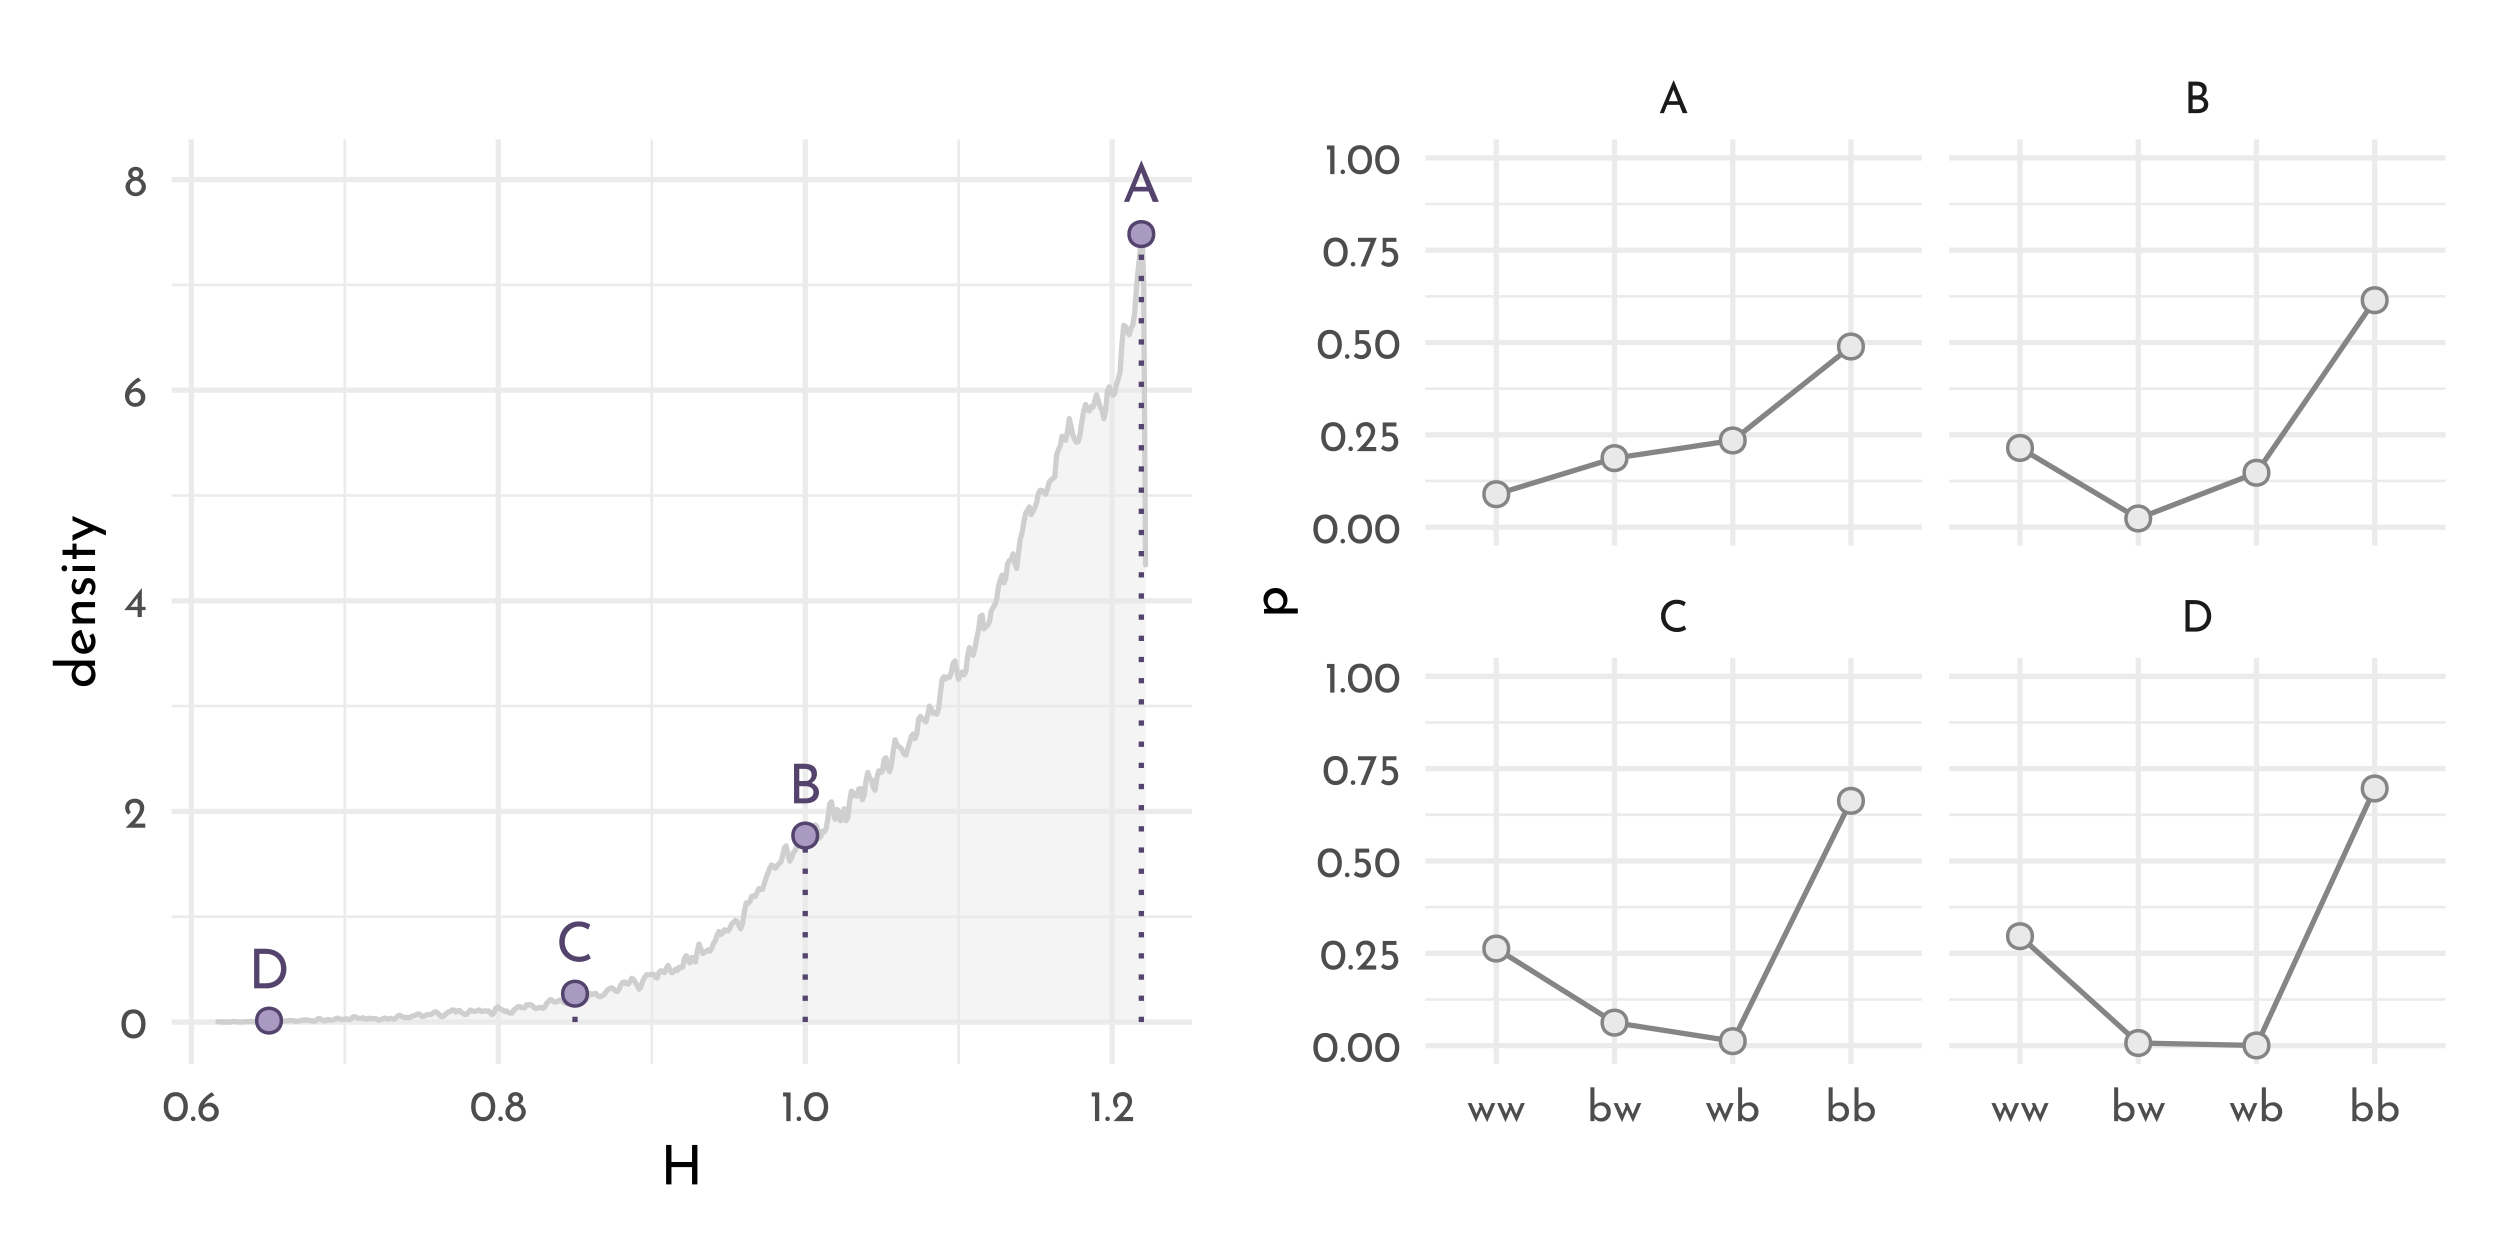 <?xml version="1.0" encoding="UTF-8"?>
<svg xmlns="http://www.w3.org/2000/svg" xmlns:xlink="http://www.w3.org/1999/xlink" width="504pt" height="252pt" viewBox="0 0 504 252" version="1.1">
<defs>
<g>
<symbol overflow="visible" id="glyph0-0">
<path style="stroke:none;" d=""/>
</symbol>
<symbol overflow="visible" id="glyph0-1">
<path style="stroke:none;" d="M 1.156 -7.984 L 3.344 -7.984 C 4.332 -7.984 5.148 -7.785 5.797 -7.391 C 6.453 -7.004 6.926 -6.5 7.219 -5.875 C 7.52 -5.25 7.672 -4.594 7.672 -3.906 C 7.672 -3.125 7.488 -2.438 7.125 -1.844 C 6.77 -1.258 6.289 -0.805 5.688 -0.484 C 5.082 -0.16 4.426 0 3.719 0 L 1.156 0 Z M 3.516 -1.031 C 4.098 -1.031 4.617 -1.145 5.078 -1.375 C 5.547 -1.613 5.91 -1.953 6.172 -2.391 C 6.441 -2.836 6.578 -3.367 6.578 -3.984 C 6.578 -4.609 6.438 -5.145 6.156 -5.594 C 5.883 -6.039 5.52 -6.379 5.062 -6.609 C 4.613 -6.836 4.129 -6.953 3.609 -6.953 L 2.219 -6.953 L 2.219 -1.031 Z M 3.516 -1.031 "/>
</symbol>
<symbol overflow="visible" id="glyph0-2">
<path style="stroke:none;" d="M 7.016 -0.594 C 6.754 -0.426 6.426 -0.27 6.031 -0.125 C 5.645 0.02 5.219 0.094 4.75 0.094 C 3.938 0.094 3.219 -0.086 2.594 -0.453 C 1.969 -0.816 1.488 -1.301 1.156 -1.906 C 0.82 -2.52 0.656 -3.195 0.656 -3.938 C 0.656 -4.719 0.82 -5.422 1.156 -6.047 C 1.5 -6.68 1.969 -7.176 2.562 -7.531 C 3.164 -7.895 3.848 -8.078 4.609 -8.078 C 5.055 -8.078 5.473 -8.016 5.859 -7.891 C 6.254 -7.773 6.609 -7.625 6.922 -7.438 L 6.484 -6.422 C 5.867 -6.836 5.254 -7.047 4.641 -7.047 C 4.117 -7.047 3.641 -6.91 3.203 -6.641 C 2.766 -6.367 2.414 -6 2.156 -5.531 C 1.895 -5.062 1.766 -4.547 1.766 -3.984 C 1.766 -3.41 1.883 -2.891 2.125 -2.422 C 2.363 -1.961 2.707 -1.602 3.156 -1.344 C 3.602 -1.082 4.113 -0.953 4.688 -0.953 C 5.406 -0.953 6.031 -1.156 6.562 -1.562 Z M 7.016 -0.594 "/>
</symbol>
<symbol overflow="visible" id="glyph0-3">
<path style="stroke:none;" d="M 4.703 -4.141 C 5.16 -3.961 5.52 -3.707 5.781 -3.375 C 6.051 -3.051 6.188 -2.676 6.188 -2.25 C 6.188 -1.738 6.062 -1.312 5.812 -0.969 C 5.57 -0.633 5.25 -0.391 4.844 -0.234 C 4.438 -0.078 4 0 3.531 0 L 1.156 0 L 1.156 -7.984 L 3.219 -7.984 C 4.031 -7.984 4.66 -7.816 5.109 -7.484 C 5.555 -7.148 5.781 -6.645 5.781 -5.969 C 5.781 -5.551 5.688 -5.188 5.5 -4.875 C 5.312 -4.562 5.047 -4.316 4.703 -4.141 Z M 2.219 -4.5 L 3.438 -4.5 C 3.844 -4.5 4.148 -4.613 4.359 -4.844 C 4.578 -5.082 4.688 -5.383 4.688 -5.75 C 4.688 -6.156 4.562 -6.457 4.312 -6.656 C 4.062 -6.852 3.711 -6.953 3.266 -6.953 L 2.219 -6.953 Z M 3.484 -1 C 3.941 -1 4.32 -1.102 4.625 -1.312 C 4.926 -1.52 5.078 -1.828 5.078 -2.234 C 5.078 -2.648 4.91 -2.957 4.578 -3.156 C 4.254 -3.352 3.863 -3.453 3.406 -3.453 L 2.219 -3.453 L 2.219 -1 Z M 3.484 -1 "/>
</symbol>
<symbol overflow="visible" id="glyph0-4">
<path style="stroke:none;" d="M 5.328 -2.094 L 2.266 -2.094 L 1.406 0 L 0.359 0 L 3.844 -8.312 L 3.906 -8.312 L 7.406 0 L 6.172 0 Z M 4.969 -3.031 L 3.828 -5.938 L 2.656 -3.031 Z M 4.969 -3.031 "/>
</symbol>
<symbol overflow="visible" id="glyph1-0">
<path style="stroke:none;" d=""/>
</symbol>
<symbol overflow="visible" id="glyph1-1">
<path style="stroke:none;" d="M 2.75 0.031 C 2.27 0.031 1.848 -0.086 1.484 -0.328 C 1.117 -0.566 0.832 -0.906 0.625 -1.344 C 0.414 -1.789 0.312 -2.316 0.312 -2.922 C 0.312 -3.879 0.523 -4.609 0.953 -5.109 C 1.391 -5.609 1.988 -5.852 2.75 -5.844 C 3.219 -5.844 3.633 -5.723 4 -5.484 C 4.375 -5.254 4.66 -4.914 4.859 -4.469 C 5.066 -4.031 5.172 -3.516 5.172 -2.922 C 5.172 -2.305 5.066 -1.773 4.859 -1.328 C 4.66 -0.891 4.375 -0.551 4 -0.312 C 3.633 -0.082 3.219 0.031 2.75 0.031 Z M 2.734 -0.797 C 3.234 -0.797 3.613 -0.988 3.875 -1.375 C 4.145 -1.758 4.285 -2.281 4.297 -2.938 C 4.285 -3.57 4.145 -4.078 3.875 -4.453 C 3.613 -4.836 3.234 -5.031 2.734 -5.031 C 2.242 -5.031 1.863 -4.836 1.594 -4.453 C 1.332 -4.078 1.203 -3.566 1.203 -2.922 C 1.203 -2.266 1.332 -1.742 1.594 -1.359 C 1.863 -0.984 2.242 -0.797 2.734 -0.797 Z M 2.734 -0.797 "/>
</symbol>
<symbol overflow="visible" id="glyph1-2">
<path style="stroke:none;" d="M 4.422 -0.828 L 4.422 0 L 0.469 0 L 0.766 -0.297 C 1.359 -0.891 1.82 -1.367 2.156 -1.734 C 2.5 -2.109 2.781 -2.484 3 -2.859 C 3.227 -3.242 3.344 -3.602 3.344 -3.938 C 3.344 -4.301 3.234 -4.578 3.016 -4.766 C 2.805 -4.953 2.551 -5.047 2.25 -5.047 C 2.008 -5.047 1.805 -4.992 1.641 -4.891 C 1.484 -4.785 1.367 -4.656 1.297 -4.5 C 1.223 -4.352 1.188 -4.207 1.188 -4.062 C 1.188 -3.688 1.301 -3.375 1.531 -3.125 L 1.016 -2.656 C 0.816 -2.77 0.656 -2.969 0.531 -3.25 C 0.414 -3.531 0.359 -3.789 0.359 -4.031 C 0.359 -4.352 0.438 -4.656 0.594 -4.938 C 0.758 -5.219 0.992 -5.441 1.297 -5.609 C 1.609 -5.773 1.973 -5.859 2.391 -5.859 C 2.742 -5.859 3.062 -5.773 3.344 -5.609 C 3.625 -5.441 3.836 -5.219 3.984 -4.938 C 4.141 -4.656 4.219 -4.348 4.219 -4.016 C 4.219 -3.68 4.141 -3.344 3.984 -3 C 3.828 -2.664 3.629 -2.352 3.391 -2.062 C 3.16 -1.77 2.852 -1.406 2.469 -0.969 L 2.344 -0.828 Z M 4.422 -0.828 "/>
</symbol>
<symbol overflow="visible" id="glyph1-3">
<path style="stroke:none;" d="M 4.406 -2.062 L 4.406 -1.406 L 3.656 -1.406 L 3.656 0 L 2.797 0 L 2.797 -1.406 L 0.109 -1.406 L 3.641 -5.859 L 3.656 -5.859 L 3.656 -2.062 Z M 2.797 -2.062 L 2.797 -3.859 L 1.406 -2.062 Z M 2.797 -2.062 "/>
</symbol>
<symbol overflow="visible" id="glyph1-4">
<path style="stroke:none;" d="M 2.688 -3.719 C 2.988 -3.719 3.27 -3.633 3.531 -3.469 C 3.801 -3.312 4.02 -3.094 4.188 -2.812 C 4.352 -2.531 4.438 -2.211 4.438 -1.859 C 4.438 -1.484 4.344 -1.145 4.156 -0.844 C 3.969 -0.551 3.719 -0.32 3.406 -0.156 C 3.094 0 2.758 0.078 2.406 0.078 C 2.02 0.078 1.664 -0.016 1.344 -0.203 C 1.031 -0.398 0.781 -0.672 0.594 -1.016 C 0.414 -1.359 0.328 -1.758 0.328 -2.219 C 0.328 -2.914 0.578 -3.566 1.078 -4.172 C 1.578 -4.773 2.219 -5.332 3 -5.844 L 3.578 -5.219 C 3.047 -4.957 2.602 -4.656 2.25 -4.312 C 1.906 -3.969 1.648 -3.613 1.484 -3.25 C 1.785 -3.562 2.188 -3.719 2.688 -3.719 Z M 2.375 -0.688 C 2.707 -0.688 2.984 -0.797 3.203 -1.016 C 3.43 -1.234 3.547 -1.516 3.547 -1.859 C 3.547 -2.191 3.43 -2.461 3.203 -2.672 C 2.984 -2.879 2.707 -2.984 2.375 -2.984 C 2.164 -2.984 1.969 -2.938 1.781 -2.844 C 1.602 -2.758 1.461 -2.641 1.359 -2.484 C 1.254 -2.328 1.203 -2.16 1.203 -1.984 L 1.203 -1.828 C 1.203 -1.617 1.254 -1.426 1.359 -1.25 C 1.461 -1.082 1.602 -0.945 1.781 -0.844 C 1.969 -0.738 2.164 -0.688 2.375 -0.688 Z M 2.375 -0.688 "/>
</symbol>
<symbol overflow="visible" id="glyph1-5">
<path style="stroke:none;" d="M 0.25 -1.828 C 0.25 -2.234 0.359 -2.578 0.578 -2.859 C 0.805 -3.148 1.07 -3.359 1.375 -3.484 C 1.188 -3.609 1.039 -3.754 0.938 -3.922 C 0.832 -4.086 0.781 -4.289 0.781 -4.531 C 0.781 -4.781 0.844 -5.004 0.969 -5.203 C 1.102 -5.41 1.285 -5.57 1.516 -5.688 C 1.742 -5.801 2.004 -5.859 2.297 -5.859 C 2.578 -5.859 2.832 -5.801 3.062 -5.688 C 3.301 -5.57 3.488 -5.414 3.625 -5.219 C 3.758 -5.02 3.828 -4.801 3.828 -4.562 C 3.828 -4.312 3.773 -4.102 3.672 -3.938 C 3.566 -3.77 3.41 -3.617 3.203 -3.484 C 3.523 -3.348 3.797 -3.133 4.016 -2.844 C 4.242 -2.562 4.359 -2.223 4.359 -1.828 C 4.359 -1.492 4.266 -1.18 4.078 -0.891 C 3.898 -0.598 3.648 -0.363 3.328 -0.188 C 3.016 -0.008 2.664 0.078 2.281 0.078 C 1.906 0.078 1.562 -0.008 1.25 -0.188 C 0.938 -0.363 0.691 -0.598 0.516 -0.891 C 0.336 -1.18 0.25 -1.492 0.25 -1.828 Z M 1.594 -4.438 C 1.594 -4.25 1.664 -4.094 1.812 -3.969 C 1.957 -3.844 2.125 -3.781 2.312 -3.781 C 2.5 -3.781 2.66 -3.844 2.797 -3.969 C 2.941 -4.094 3.016 -4.25 3.016 -4.438 C 3.016 -4.633 2.945 -4.801 2.812 -4.938 C 2.676 -5.07 2.508 -5.141 2.312 -5.141 C 2.113 -5.141 1.941 -5.07 1.797 -4.938 C 1.66 -4.801 1.594 -4.633 1.594 -4.438 Z M 1.125 -1.859 C 1.125 -1.648 1.176 -1.453 1.281 -1.266 C 1.383 -1.078 1.523 -0.926 1.703 -0.812 C 1.879 -0.707 2.07 -0.656 2.281 -0.656 C 2.5 -0.656 2.703 -0.707 2.891 -0.812 C 3.078 -0.926 3.223 -1.078 3.328 -1.266 C 3.441 -1.453 3.5 -1.648 3.5 -1.859 C 3.5 -2.078 3.445 -2.273 3.344 -2.453 C 3.238 -2.641 3.094 -2.785 2.906 -2.891 C 2.719 -3.004 2.52 -3.062 2.312 -3.062 C 2.094 -3.062 1.891 -3.008 1.703 -2.906 C 1.523 -2.801 1.383 -2.656 1.281 -2.469 C 1.176 -2.281 1.125 -2.078 1.125 -1.859 Z M 1.125 -1.859 "/>
</symbol>
<symbol overflow="visible" id="glyph1-6">
<path style="stroke:none;" d="M 0.297 -0.469 C 0.297 -0.594 0.344 -0.703 0.438 -0.797 C 0.531 -0.891 0.641 -0.938 0.766 -0.938 C 0.879 -0.938 0.984 -0.891 1.078 -0.797 C 1.172 -0.703 1.219 -0.594 1.219 -0.469 C 1.219 -0.332 1.172 -0.219 1.078 -0.125 C 0.984 -0.039 0.879 0 0.766 0 C 0.641 0 0.531 -0.039 0.438 -0.125 C 0.344 -0.219 0.297 -0.332 0.297 -0.469 Z M 0.297 -0.469 "/>
</symbol>
<symbol overflow="visible" id="glyph1-7">
<path style="stroke:none;" d="M 1.984 -5.781 L 1.984 0 L 1.125 0 L 1.125 -4.969 L 0.469 -4.969 L 0.469 -5.781 Z M 1.984 -5.781 "/>
</symbol>
<symbol overflow="visible" id="glyph1-8">
<path style="stroke:none;" d="M 5.594 -0.469 C 5.383 -0.332 5.125 -0.207 4.812 -0.094 C 4.5 0.02 4.156 0.078 3.781 0.078 C 3.133 0.078 2.562 -0.066 2.062 -0.359 C 1.562 -0.648 1.176 -1.035 0.906 -1.516 C 0.645 -2.004 0.516 -2.539 0.516 -3.125 C 0.516 -3.758 0.648 -4.328 0.922 -4.828 C 1.191 -5.328 1.566 -5.719 2.047 -6 C 2.523 -6.289 3.066 -6.438 3.672 -6.438 C 4.023 -6.438 4.359 -6.391 4.672 -6.297 C 4.984 -6.203 5.258 -6.078 5.5 -5.922 L 5.156 -5.125 C 4.676 -5.445 4.188 -5.609 3.688 -5.609 C 3.281 -5.609 2.898 -5.5 2.547 -5.281 C 2.203 -5.07 1.926 -4.781 1.719 -4.406 C 1.508 -4.031 1.406 -3.617 1.406 -3.172 C 1.406 -2.711 1.5 -2.297 1.688 -1.922 C 1.883 -1.555 2.16 -1.27 2.516 -1.062 C 2.867 -0.852 3.273 -0.75 3.734 -0.75 C 4.305 -0.75 4.801 -0.91 5.219 -1.234 Z M 5.594 -0.469 "/>
</symbol>
<symbol overflow="visible" id="glyph1-9">
<path style="stroke:none;" d="M 0.922 -6.359 L 2.656 -6.359 C 3.445 -6.359 4.102 -6.203 4.625 -5.891 C 5.145 -5.578 5.52 -5.172 5.75 -4.672 C 5.988 -4.18 6.109 -3.66 6.109 -3.109 C 6.109 -2.492 5.961 -1.945 5.672 -1.469 C 5.391 -1 5.008 -0.633 4.531 -0.375 C 4.051 -0.125 3.531 0 2.969 0 L 0.922 0 Z M 2.797 -0.828 C 3.266 -0.828 3.68 -0.914 4.047 -1.094 C 4.422 -1.281 4.711 -1.551 4.922 -1.906 C 5.129 -2.258 5.234 -2.68 5.234 -3.172 C 5.234 -3.672 5.125 -4.098 4.906 -4.453 C 4.688 -4.805 4.395 -5.078 4.031 -5.266 C 3.676 -5.453 3.289 -5.547 2.875 -5.547 L 1.766 -5.547 L 1.766 -0.828 Z M 2.797 -0.828 "/>
</symbol>
<symbol overflow="visible" id="glyph1-10">
<path style="stroke:none;" d="M 4.25 -1.672 L 1.797 -1.672 L 1.125 0 L 0.281 0 L 3.062 -6.625 L 3.109 -6.625 L 5.891 0 L 4.906 0 Z M 3.953 -2.406 L 3.047 -4.734 L 2.109 -2.406 Z M 3.953 -2.406 "/>
</symbol>
<symbol overflow="visible" id="glyph1-11">
<path style="stroke:none;" d="M 3.75 -3.297 C 4.113 -3.16 4.398 -2.961 4.609 -2.703 C 4.816 -2.441 4.922 -2.133 4.922 -1.781 C 4.922 -1.375 4.82 -1.035 4.625 -0.766 C 4.438 -0.504 4.18 -0.312 3.859 -0.188 C 3.535 -0.062 3.188 0 2.812 0 L 0.922 0 L 0.922 -6.359 L 2.562 -6.359 C 3.207 -6.359 3.707 -6.223 4.062 -5.953 C 4.426 -5.691 4.609 -5.297 4.609 -4.766 C 4.609 -4.422 4.531 -4.125 4.375 -3.875 C 4.227 -3.633 4.02 -3.441 3.75 -3.297 Z M 1.766 -3.578 L 2.734 -3.578 C 3.066 -3.578 3.316 -3.672 3.484 -3.859 C 3.648 -4.047 3.734 -4.285 3.734 -4.578 C 3.734 -4.898 3.629 -5.141 3.422 -5.297 C 3.223 -5.461 2.945 -5.547 2.594 -5.547 L 1.766 -5.547 Z M 2.766 -0.797 C 3.141 -0.797 3.445 -0.879 3.688 -1.047 C 3.926 -1.211 4.047 -1.457 4.047 -1.781 C 4.047 -2.113 3.914 -2.359 3.656 -2.516 C 3.395 -2.672 3.078 -2.75 2.703 -2.75 L 1.766 -2.75 L 1.766 -0.797 Z M 2.766 -0.797 "/>
</symbol>
<symbol overflow="visible" id="glyph1-12">
<path style="stroke:none;" d="M 5.766 -3.641 L 4.094 0.219 L 2.922 -2.281 L 1.859 0.219 L 0.172 -3.641 L 0.969 -3.641 L 1.953 -1.438 L 2.625 -3.016 L 2.344 -3.641 L 3.047 -3.641 L 4.031 -1.375 L 4.969 -3.641 Z M 5.766 -3.641 "/>
</symbol>
<symbol overflow="visible" id="glyph1-13">
<path style="stroke:none;" d="M 3.047 -3.797 C 3.367 -3.797 3.664 -3.711 3.938 -3.547 C 4.219 -3.391 4.438 -3.164 4.594 -2.875 C 4.75 -2.594 4.828 -2.258 4.828 -1.875 C 4.828 -1.477 4.738 -1.129 4.562 -0.828 C 4.395 -0.535 4.164 -0.305 3.875 -0.141 C 3.594 0.016 3.281 0.094 2.938 0.094 C 2.633 0.094 2.363 0.035 2.125 -0.078 C 1.883 -0.203 1.688 -0.363 1.531 -0.562 L 1.531 0 L 0.719 0 L 0.719 -6.812 L 1.531 -6.812 L 1.531 -3.156 C 1.688 -3.352 1.895 -3.508 2.156 -3.625 C 2.426 -3.738 2.723 -3.797 3.047 -3.797 Z M 2.766 -0.609 C 3.117 -0.609 3.41 -0.727 3.641 -0.969 C 3.879 -1.219 4 -1.52 4 -1.875 C 4 -2.113 3.941 -2.328 3.828 -2.516 C 3.723 -2.711 3.578 -2.863 3.391 -2.969 C 3.203 -3.082 2.992 -3.141 2.766 -3.141 C 2.461 -3.141 2.195 -3.055 1.969 -2.891 C 1.75 -2.734 1.602 -2.523 1.531 -2.266 L 1.531 -1.516 C 1.602 -1.254 1.75 -1.035 1.969 -0.859 C 2.195 -0.691 2.461 -0.609 2.766 -0.609 Z M 2.766 -0.609 "/>
</symbol>
<symbol overflow="visible" id="glyph1-14">
<path style="stroke:none;" d="M 2.266 -3.781 C 2.641 -3.781 2.961 -3.691 3.234 -3.516 C 3.516 -3.348 3.723 -3.125 3.859 -2.844 C 4.004 -2.562 4.078 -2.242 4.078 -1.891 C 4.078 -1.523 3.992 -1.191 3.828 -0.891 C 3.66 -0.598 3.43 -0.363 3.141 -0.188 C 2.848 -0.008 2.52 0.078 2.156 0.078 C 1.852 0.078 1.555 0.02 1.266 -0.094 C 0.984 -0.207 0.754 -0.352 0.578 -0.531 L 1.031 -1.203 C 1.145 -1.066 1.297 -0.957 1.484 -0.875 C 1.68 -0.789 1.879 -0.75 2.078 -0.75 C 2.398 -0.75 2.664 -0.852 2.875 -1.062 C 3.082 -1.27 3.188 -1.535 3.188 -1.859 C 3.188 -2.223 3.086 -2.516 2.891 -2.734 C 2.703 -2.953 2.426 -3.062 2.062 -3.062 C 1.863 -3.062 1.676 -3.031 1.5 -2.969 C 1.32 -2.914 1.133 -2.836 0.938 -2.734 L 0.938 -5.781 L 3.703 -5.781 L 3.703 -4.969 L 1.672 -4.969 L 1.672 -3.719 C 1.859 -3.758 2.055 -3.781 2.266 -3.781 Z M 2.266 -3.781 "/>
</symbol>
<symbol overflow="visible" id="glyph1-15">
<path style="stroke:none;" d="M 4.062 -5.781 L 1.734 0 L 0.781 0 L 2.812 -4.969 L 0.266 -4.969 L 0.266 -5.781 Z M 4.062 -5.781 "/>
</symbol>
<symbol overflow="visible" id="glyph2-0">
<path style="stroke:none;" d=""/>
</symbol>
<symbol overflow="visible" id="glyph2-1">
<path style="stroke:none;" d="M 7.453 0 L 6.375 0 L 6.375 -3.484 L 2.219 -3.484 L 2.219 0 L 1.141 0 L 1.141 -7.953 L 2.219 -7.953 L 2.219 -4.516 L 6.375 -4.516 L 6.375 -7.953 L 7.453 -7.953 Z M 7.453 0 "/>
</symbol>
<symbol overflow="visible" id="glyph3-0">
<path style="stroke:none;" d=""/>
</symbol>
<symbol overflow="visible" id="glyph3-1">
<path style="stroke:none;" d="M -8.531 -5.641 L 0 -5.641 L 0 -4.609 L -0.719 -4.609 C -0.457 -4.391 -0.254 -4.117 -0.109 -3.797 C 0.035 -3.484 0.109 -3.133 0.109 -2.75 C 0.109 -2.32 0.008 -1.938 -0.188 -1.594 C -0.395 -1.25 -0.68 -0.977 -1.047 -0.781 C -1.422 -0.594 -1.852 -0.5 -2.344 -0.5 C -2.832 -0.5 -3.258 -0.598 -3.625 -0.797 C -3.988 -1.004 -4.266 -1.285 -4.453 -1.641 C -4.641 -2.004 -4.734 -2.414 -4.734 -2.875 C -4.734 -3.219 -4.66 -3.547 -4.516 -3.859 C -4.379 -4.18 -4.188 -4.438 -3.938 -4.625 L -8.531 -4.625 Z M -0.766 -3.062 C -0.766 -3.457 -0.867 -3.789 -1.078 -4.062 C -1.297 -4.344 -1.586 -4.523 -1.953 -4.609 L -2.812 -4.609 C -3.133 -4.523 -3.398 -4.336 -3.609 -4.047 C -3.816 -3.766 -3.922 -3.438 -3.922 -3.062 C -3.922 -2.789 -3.852 -2.535 -3.719 -2.297 C -3.582 -2.066 -3.395 -1.879 -3.156 -1.734 C -2.926 -1.598 -2.66 -1.531 -2.359 -1.531 C -2.055 -1.531 -1.785 -1.598 -1.547 -1.734 C -1.305 -1.879 -1.113 -2.066 -0.969 -2.297 C -0.832 -2.535 -0.766 -2.789 -0.766 -3.062 Z M -0.766 -3.062 "/>
</symbol>
<symbol overflow="visible" id="glyph3-2">
<path style="stroke:none;" d="M -0.766 -3.031 C -0.766 -3.406 -0.898 -3.773 -1.172 -4.141 L -0.406 -4.609 C -0.25 -4.367 -0.125 -4.109 -0.031 -3.828 C 0.062 -3.547 0.109 -3.27 0.109 -3 C 0.109 -2.5 0.004 -2.055 -0.203 -1.672 C -0.41 -1.297 -0.695 -1.004 -1.062 -0.797 C -1.426 -0.598 -1.844 -0.5 -2.312 -0.5 C -2.758 -0.5 -3.164 -0.609 -3.531 -0.828 C -3.906 -1.055 -4.195 -1.363 -4.406 -1.75 C -4.625 -2.133 -4.734 -2.562 -4.734 -3.031 C -4.734 -3.625 -4.562 -4.117 -4.219 -4.516 C -3.875 -4.91 -3.391 -5.18 -2.766 -5.328 L -1.5 -1.734 C -1.27 -1.859 -1.086 -2.031 -0.953 -2.25 C -0.828 -2.477 -0.766 -2.738 -0.766 -3.031 Z M -3.922 -2.953 C -3.922 -2.535 -3.773 -2.188 -3.484 -1.906 C -3.191 -1.633 -2.816 -1.5 -2.359 -1.5 C -2.254 -1.5 -2.172 -1.504 -2.109 -1.516 L -3.094 -4.172 C -3.344 -4.055 -3.539 -3.898 -3.688 -3.703 C -3.844 -3.504 -3.922 -3.254 -3.922 -2.953 Z M -3.922 -2.953 "/>
</symbol>
<symbol overflow="visible" id="glyph3-3">
<path style="stroke:none;" d="M -4.734 -3.719 C -4.734 -4.145 -4.602 -4.492 -4.344 -4.766 C -4.094 -5.047 -3.766 -5.191 -3.359 -5.203 L 0 -5.203 L 0 -4.172 L -3.016 -4.172 C -3.273 -4.148 -3.477 -4.07 -3.625 -3.938 C -3.77 -3.801 -3.844 -3.594 -3.844 -3.312 C -3.844 -2.906 -3.68 -2.566 -3.359 -2.297 C -3.035 -2.035 -2.629 -1.906 -2.141 -1.906 L 0 -1.906 L 0 -0.891 L -4.547 -0.891 L -4.547 -1.812 L -3.672 -1.875 C -4.004 -2.039 -4.266 -2.285 -4.453 -2.609 C -4.641 -2.93 -4.734 -3.301 -4.734 -3.719 Z M -4.734 -3.719 "/>
</symbol>
<symbol overflow="visible" id="glyph3-4">
<path style="stroke:none;" d="M 0.094 -2.172 C 0.094 -1.836 0.035 -1.52 -0.078 -1.219 C -0.191 -0.914 -0.363 -0.664 -0.594 -0.469 L -1.188 -0.906 C -1.008 -1.094 -0.875 -1.285 -0.781 -1.484 C -0.688 -1.691 -0.641 -1.895 -0.641 -2.094 C -0.641 -2.332 -0.688 -2.531 -0.781 -2.688 C -0.875 -2.844 -1.02 -2.922 -1.219 -2.922 C -1.375 -2.922 -1.5 -2.867 -1.594 -2.766 C -1.688 -2.672 -1.754 -2.562 -1.797 -2.438 C -1.848 -2.32 -1.914 -2.125 -2 -1.844 C -2.25 -1.062 -2.691 -0.672 -3.328 -0.672 C -3.711 -0.672 -4.039 -0.812 -4.312 -1.094 C -4.582 -1.375 -4.719 -1.77 -4.719 -2.281 C -4.719 -2.602 -4.676 -2.891 -4.594 -3.141 C -4.52 -3.391 -4.395 -3.617 -4.219 -3.828 L -3.594 -3.422 C -3.707 -3.305 -3.801 -3.156 -3.875 -2.969 C -3.957 -2.789 -4 -2.625 -4 -2.469 C -4 -2.258 -3.945 -2.082 -3.844 -1.938 C -3.75 -1.789 -3.617 -1.719 -3.453 -1.719 C -3.316 -1.719 -3.203 -1.766 -3.109 -1.859 C -3.016 -1.953 -2.945 -2.051 -2.906 -2.156 C -2.863 -2.258 -2.797 -2.461 -2.703 -2.766 C -2.578 -3.141 -2.414 -3.43 -2.219 -3.641 C -2.02 -3.848 -1.754 -3.953 -1.422 -3.953 C -0.984 -3.953 -0.617 -3.797 -0.328 -3.484 C -0.047 -3.18 0.094 -2.742 0.094 -2.172 Z M 0.094 -2.172 "/>
</symbol>
<symbol overflow="visible" id="glyph3-5">
<path style="stroke:none;" d="M -4.547 -1.906 L 0 -1.906 L 0 -0.891 L -4.547 -0.891 Z M -6.188 -0.812 C -6.344 -0.812 -6.477 -0.875 -6.594 -1 C -6.707 -1.125 -6.766 -1.266 -6.766 -1.422 C -6.766 -1.586 -6.707 -1.727 -6.594 -1.844 C -6.477 -1.969 -6.344 -2.031 -6.188 -2.031 C -6.02 -2.031 -5.879 -1.969 -5.766 -1.844 C -5.66 -1.727 -5.609 -1.586 -5.609 -1.422 C -5.609 -1.266 -5.66 -1.125 -5.766 -1 C -5.879 -0.875 -6.02 -0.812 -6.188 -0.812 Z M -6.188 -0.812 "/>
</symbol>
<symbol overflow="visible" id="glyph3-6">
<path style="stroke:none;" d="M -6.562 -2.359 L -4.547 -2.359 L -4.547 -3.609 L -3.734 -3.609 L -3.734 -2.359 L 0 -2.359 L 0 -1.328 L -3.734 -1.328 L -3.734 -0.5 L -4.547 -0.5 L -4.547 -1.328 L -6.562 -1.328 Z M -6.562 -2.359 "/>
</symbol>
<symbol overflow="visible" id="glyph3-7">
<path style="stroke:none;" d="M -4.547 -5.219 L 2.188 -2.281 L 2.188 -1.281 L -0.156 -2.328 L -4.547 -0.203 L -4.547 -1.359 L -1.312 -2.844 L -4.547 -4.281 Z M -4.547 -5.219 "/>
</symbol>
<symbol overflow="visible" id="glyph3-8">
<path style="stroke:none;" d="M -4.734 -3.766 C -4.734 -4.191 -4.629 -4.578 -4.422 -4.922 C -4.223 -5.266 -3.938 -5.535 -3.562 -5.734 C -3.195 -5.93 -2.77 -6.031 -2.281 -6.031 C -1.812 -6.031 -1.395 -5.926 -1.031 -5.719 C -0.664 -5.508 -0.383 -5.219 -0.188 -4.844 C 0.008 -4.469 0.109 -4.051 0.109 -3.594 C 0.109 -3.258 0.039 -2.941 -0.094 -2.641 C -0.238 -2.336 -0.438 -2.094 -0.688 -1.906 L 2.188 -1.906 L 2.188 -0.891 L -4.625 -0.891 L -4.625 -1.781 L -3.859 -1.875 C -4.117 -2.102 -4.328 -2.379 -4.484 -2.703 C -4.648 -3.035 -4.734 -3.391 -4.734 -3.766 Z M -0.719 -3.391 C -0.719 -3.672 -0.785 -3.93 -0.922 -4.172 C -1.055 -4.422 -1.242 -4.617 -1.484 -4.766 C -1.723 -4.922 -1.988 -5 -2.281 -5 C -2.582 -5 -2.852 -4.93 -3.094 -4.797 C -3.332 -4.66 -3.52 -4.473 -3.656 -4.234 C -3.801 -4.004 -3.875 -3.742 -3.875 -3.453 C -3.875 -3.066 -3.766 -2.734 -3.547 -2.453 C -3.328 -2.18 -3.035 -2 -2.672 -1.906 L -1.906 -1.906 C -1.562 -1.969 -1.273 -2.133 -1.047 -2.406 C -0.828 -2.688 -0.719 -3.016 -0.719 -3.391 Z M -0.719 -3.391 "/>
</symbol>
</g>
<clipPath id="clip1">
  <path d="M 34.594 184 L 240.285 184 L 240.285 186 L 34.594 186 Z M 34.594 184 "/>
</clipPath>
<clipPath id="clip2">
  <path d="M 34.594 142 L 240.285 142 L 240.285 143 L 34.594 143 Z M 34.594 142 "/>
</clipPath>
<clipPath id="clip3">
  <path d="M 34.594 99 L 240.285 99 L 240.285 101 L 34.594 101 Z M 34.594 99 "/>
</clipPath>
<clipPath id="clip4">
  <path d="M 34.594 57 L 240.285 57 L 240.285 58 L 34.594 58 Z M 34.594 57 "/>
</clipPath>
<clipPath id="clip5">
  <path d="M 69 28.105 L 70 28.105 L 70 214.523 L 69 214.523 Z M 69 28.105 "/>
</clipPath>
<clipPath id="clip6">
  <path d="M 131 28.105 L 132 28.105 L 132 214.523 L 131 214.523 Z M 131 28.105 "/>
</clipPath>
<clipPath id="clip7">
  <path d="M 193 28.105 L 194 28.105 L 194 214.523 L 193 214.523 Z M 193 28.105 "/>
</clipPath>
<clipPath id="clip8">
  <path d="M 34.594 205 L 240.285 205 L 240.285 207 L 34.594 207 Z M 34.594 205 "/>
</clipPath>
<clipPath id="clip9">
  <path d="M 34.594 163 L 240.285 163 L 240.285 165 L 34.594 165 Z M 34.594 163 "/>
</clipPath>
<clipPath id="clip10">
  <path d="M 34.594 120 L 240.285 120 L 240.285 122 L 34.594 122 Z M 34.594 120 "/>
</clipPath>
<clipPath id="clip11">
  <path d="M 34.594 78 L 240.285 78 L 240.285 80 L 34.594 80 Z M 34.594 78 "/>
</clipPath>
<clipPath id="clip12">
  <path d="M 34.594 35 L 240.285 35 L 240.285 37 L 34.594 37 Z M 34.594 35 "/>
</clipPath>
<clipPath id="clip13">
  <path d="M 38 28.105 L 40 28.105 L 40 214.523 L 38 214.523 Z M 38 28.105 "/>
</clipPath>
<clipPath id="clip14">
  <path d="M 99 28.105 L 101 28.105 L 101 214.523 L 99 214.523 Z M 99 28.105 "/>
</clipPath>
<clipPath id="clip15">
  <path d="M 161 28.105 L 163 28.105 L 163 214.523 L 161 214.523 Z M 161 28.105 "/>
</clipPath>
<clipPath id="clip16">
  <path d="M 223 28.105 L 225 28.105 L 225 214.523 L 223 214.523 Z M 223 28.105 "/>
</clipPath>
<clipPath id="clip17">
  <path d="M 287.348 96 L 387.453 96 L 387.453 98 L 287.348 98 Z M 287.348 96 "/>
</clipPath>
<clipPath id="clip18">
  <path d="M 287.348 78 L 387.453 78 L 387.453 79 L 287.348 79 Z M 287.348 78 "/>
</clipPath>
<clipPath id="clip19">
  <path d="M 287.348 59 L 387.453 59 L 387.453 61 L 287.348 61 Z M 287.348 59 "/>
</clipPath>
<clipPath id="clip20">
  <path d="M 287.348 40 L 387.453 40 L 387.453 42 L 287.348 42 Z M 287.348 40 "/>
</clipPath>
<clipPath id="clip21">
  <path d="M 287.348 105 L 387.453 105 L 387.453 107 L 287.348 107 Z M 287.348 105 "/>
</clipPath>
<clipPath id="clip22">
  <path d="M 287.348 87 L 387.453 87 L 387.453 89 L 287.348 89 Z M 287.348 87 "/>
</clipPath>
<clipPath id="clip23">
  <path d="M 287.348 68 L 387.453 68 L 387.453 70 L 287.348 70 Z M 287.348 68 "/>
</clipPath>
<clipPath id="clip24">
  <path d="M 287.348 49 L 387.453 49 L 387.453 51 L 287.348 51 Z M 287.348 49 "/>
</clipPath>
<clipPath id="clip25">
  <path d="M 287.348 31 L 387.453 31 L 387.453 33 L 287.348 33 Z M 287.348 31 "/>
</clipPath>
<clipPath id="clip26">
  <path d="M 301 28.105 L 303 28.105 L 303 110 L 301 110 Z M 301 28.105 "/>
</clipPath>
<clipPath id="clip27">
  <path d="M 324 28.105 L 327 28.105 L 327 110 L 324 110 Z M 324 28.105 "/>
</clipPath>
<clipPath id="clip28">
  <path d="M 348 28.105 L 350 28.105 L 350 110 L 348 110 Z M 348 28.105 "/>
</clipPath>
<clipPath id="clip29">
  <path d="M 372 28.105 L 374 28.105 L 374 110 L 372 110 Z M 372 28.105 "/>
</clipPath>
<clipPath id="clip30">
  <path d="M 287.348 201 L 387.453 201 L 387.453 202 L 287.348 202 Z M 287.348 201 "/>
</clipPath>
<clipPath id="clip31">
  <path d="M 287.348 182 L 387.453 182 L 387.453 184 L 287.348 184 Z M 287.348 182 "/>
</clipPath>
<clipPath id="clip32">
  <path d="M 287.348 164 L 387.453 164 L 387.453 165 L 287.348 165 Z M 287.348 164 "/>
</clipPath>
<clipPath id="clip33">
  <path d="M 287.348 145 L 387.453 145 L 387.453 146 L 287.348 146 Z M 287.348 145 "/>
</clipPath>
<clipPath id="clip34">
  <path d="M 287.348 210 L 387.453 210 L 387.453 212 L 287.348 212 Z M 287.348 210 "/>
</clipPath>
<clipPath id="clip35">
  <path d="M 287.348 191 L 387.453 191 L 387.453 193 L 287.348 193 Z M 287.348 191 "/>
</clipPath>
<clipPath id="clip36">
  <path d="M 287.348 173 L 387.453 173 L 387.453 175 L 287.348 175 Z M 287.348 173 "/>
</clipPath>
<clipPath id="clip37">
  <path d="M 287.348 154 L 387.453 154 L 387.453 156 L 287.348 156 Z M 287.348 154 "/>
</clipPath>
<clipPath id="clip38">
  <path d="M 287.348 135 L 387.453 135 L 387.453 137 L 287.348 137 Z M 287.348 135 "/>
</clipPath>
<clipPath id="clip39">
  <path d="M 301 132.625 L 303 132.625 L 303 214.52 L 301 214.52 Z M 301 132.625 "/>
</clipPath>
<clipPath id="clip40">
  <path d="M 324 132.625 L 327 132.625 L 327 214.52 L 324 214.52 Z M 324 132.625 "/>
</clipPath>
<clipPath id="clip41">
  <path d="M 348 132.625 L 350 132.625 L 350 214.52 L 348 214.52 Z M 348 132.625 "/>
</clipPath>
<clipPath id="clip42">
  <path d="M 372 132.625 L 374 132.625 L 374 214.52 L 372 214.52 Z M 372 132.625 "/>
</clipPath>
<clipPath id="clip43">
  <path d="M 392.934 96 L 493.039 96 L 493.039 98 L 392.934 98 Z M 392.934 96 "/>
</clipPath>
<clipPath id="clip44">
  <path d="M 392.934 78 L 493.039 78 L 493.039 79 L 392.934 79 Z M 392.934 78 "/>
</clipPath>
<clipPath id="clip45">
  <path d="M 392.934 59 L 493.039 59 L 493.039 61 L 392.934 61 Z M 392.934 59 "/>
</clipPath>
<clipPath id="clip46">
  <path d="M 392.934 40 L 493.039 40 L 493.039 42 L 392.934 42 Z M 392.934 40 "/>
</clipPath>
<clipPath id="clip47">
  <path d="M 392.934 105 L 493.039 105 L 493.039 107 L 392.934 107 Z M 392.934 105 "/>
</clipPath>
<clipPath id="clip48">
  <path d="M 392.934 87 L 493.039 87 L 493.039 89 L 392.934 89 Z M 392.934 87 "/>
</clipPath>
<clipPath id="clip49">
  <path d="M 392.934 68 L 493.039 68 L 493.039 70 L 392.934 70 Z M 392.934 68 "/>
</clipPath>
<clipPath id="clip50">
  <path d="M 392.934 49 L 493.039 49 L 493.039 51 L 392.934 51 Z M 392.934 49 "/>
</clipPath>
<clipPath id="clip51">
  <path d="M 392.934 31 L 493.039 31 L 493.039 33 L 392.934 33 Z M 392.934 31 "/>
</clipPath>
<clipPath id="clip52">
  <path d="M 406 28.105 L 408 28.105 L 408 110 L 406 110 Z M 406 28.105 "/>
</clipPath>
<clipPath id="clip53">
  <path d="M 430 28.105 L 432 28.105 L 432 110 L 430 110 Z M 430 28.105 "/>
</clipPath>
<clipPath id="clip54">
  <path d="M 454 28.105 L 456 28.105 L 456 110 L 454 110 Z M 454 28.105 "/>
</clipPath>
<clipPath id="clip55">
  <path d="M 478 28.105 L 480 28.105 L 480 110 L 478 110 Z M 478 28.105 "/>
</clipPath>
<clipPath id="clip56">
  <path d="M 392.934 201 L 493.039 201 L 493.039 202 L 392.934 202 Z M 392.934 201 "/>
</clipPath>
<clipPath id="clip57">
  <path d="M 392.934 182 L 493.039 182 L 493.039 184 L 392.934 184 Z M 392.934 182 "/>
</clipPath>
<clipPath id="clip58">
  <path d="M 392.934 164 L 493.039 164 L 493.039 165 L 392.934 165 Z M 392.934 164 "/>
</clipPath>
<clipPath id="clip59">
  <path d="M 392.934 145 L 493.039 145 L 493.039 146 L 392.934 146 Z M 392.934 145 "/>
</clipPath>
<clipPath id="clip60">
  <path d="M 392.934 210 L 493.039 210 L 493.039 212 L 392.934 212 Z M 392.934 210 "/>
</clipPath>
<clipPath id="clip61">
  <path d="M 392.934 191 L 493.039 191 L 493.039 193 L 392.934 193 Z M 392.934 191 "/>
</clipPath>
<clipPath id="clip62">
  <path d="M 392.934 173 L 493.039 173 L 493.039 175 L 392.934 175 Z M 392.934 173 "/>
</clipPath>
<clipPath id="clip63">
  <path d="M 392.934 154 L 493.039 154 L 493.039 156 L 392.934 156 Z M 392.934 154 "/>
</clipPath>
<clipPath id="clip64">
  <path d="M 392.934 135 L 493.039 135 L 493.039 137 L 392.934 137 Z M 392.934 135 "/>
</clipPath>
<clipPath id="clip65">
  <path d="M 406 132.625 L 408 132.625 L 408 214.52 L 406 214.52 Z M 406 132.625 "/>
</clipPath>
<clipPath id="clip66">
  <path d="M 430 132.625 L 432 132.625 L 432 214.52 L 430 214.52 Z M 430 132.625 "/>
</clipPath>
<clipPath id="clip67">
  <path d="M 454 132.625 L 456 132.625 L 456 214.52 L 454 214.52 Z M 454 132.625 "/>
</clipPath>
<clipPath id="clip68">
  <path d="M 478 132.625 L 480 132.625 L 480 214.52 L 478 214.52 Z M 478 132.625 "/>
</clipPath>
</defs>
<g id="surface54">
<rect x="0" y="0" width="504" height="252" style="fill:rgb(100%,100%,100%);fill-opacity:1;stroke:none;"/>
<g clip-path="url(#clip1)" clip-rule="nonzero">
<path style="fill:none;stroke-width:0.533;stroke-linecap:butt;stroke-linejoin:round;stroke:rgb(92.157%,92.157%,92.157%);stroke-opacity:1;stroke-miterlimit:10;" d="M 34.594 184.816 L 240.285 184.816 "/>
</g>
<g clip-path="url(#clip2)" clip-rule="nonzero">
<path style="fill:none;stroke-width:0.533;stroke-linecap:butt;stroke-linejoin:round;stroke:rgb(92.157%,92.157%,92.157%);stroke-opacity:1;stroke-miterlimit:10;" d="M 34.594 142.352 L 240.285 142.352 "/>
</g>
<g clip-path="url(#clip3)" clip-rule="nonzero">
<path style="fill:none;stroke-width:0.533;stroke-linecap:butt;stroke-linejoin:round;stroke:rgb(92.157%,92.157%,92.157%);stroke-opacity:1;stroke-miterlimit:10;" d="M 34.594 99.891 L 240.285 99.891 "/>
</g>
<g clip-path="url(#clip4)" clip-rule="nonzero">
<path style="fill:none;stroke-width:0.533;stroke-linecap:butt;stroke-linejoin:round;stroke:rgb(92.157%,92.157%,92.157%);stroke-opacity:1;stroke-miterlimit:10;" d="M 34.594 57.43 L 240.285 57.43 "/>
</g>
<g clip-path="url(#clip5)" clip-rule="nonzero">
<path style="fill:none;stroke-width:0.533;stroke-linecap:butt;stroke-linejoin:round;stroke:rgb(92.157%,92.157%,92.157%);stroke-opacity:1;stroke-miterlimit:10;" d="M 69.52 214.52 L 69.52 28.105 "/>
</g>
<g clip-path="url(#clip6)" clip-rule="nonzero">
<path style="fill:none;stroke-width:0.533;stroke-linecap:butt;stroke-linejoin:round;stroke:rgb(92.157%,92.157%,92.157%);stroke-opacity:1;stroke-miterlimit:10;" d="M 131.398 214.52 L 131.398 28.105 "/>
</g>
<g clip-path="url(#clip7)" clip-rule="nonzero">
<path style="fill:none;stroke-width:0.533;stroke-linecap:butt;stroke-linejoin:round;stroke:rgb(92.157%,92.157%,92.157%);stroke-opacity:1;stroke-miterlimit:10;" d="M 193.273 214.52 L 193.273 28.105 "/>
</g>
<g clip-path="url(#clip8)" clip-rule="nonzero">
<path style="fill:none;stroke-width:1.067;stroke-linecap:butt;stroke-linejoin:round;stroke:rgb(92.157%,92.157%,92.157%);stroke-opacity:1;stroke-miterlimit:10;" d="M 34.594 206.047 L 240.285 206.047 "/>
</g>
<g clip-path="url(#clip9)" clip-rule="nonzero">
<path style="fill:none;stroke-width:1.067;stroke-linecap:butt;stroke-linejoin:round;stroke:rgb(92.157%,92.157%,92.157%);stroke-opacity:1;stroke-miterlimit:10;" d="M 34.594 163.586 L 240.285 163.586 "/>
</g>
<g clip-path="url(#clip10)" clip-rule="nonzero">
<path style="fill:none;stroke-width:1.067;stroke-linecap:butt;stroke-linejoin:round;stroke:rgb(92.157%,92.157%,92.157%);stroke-opacity:1;stroke-miterlimit:10;" d="M 34.594 121.121 L 240.285 121.121 "/>
</g>
<g clip-path="url(#clip11)" clip-rule="nonzero">
<path style="fill:none;stroke-width:1.067;stroke-linecap:butt;stroke-linejoin:round;stroke:rgb(92.157%,92.157%,92.157%);stroke-opacity:1;stroke-miterlimit:10;" d="M 34.594 78.66 L 240.285 78.66 "/>
</g>
<g clip-path="url(#clip12)" clip-rule="nonzero">
<path style="fill:none;stroke-width:1.067;stroke-linecap:butt;stroke-linejoin:round;stroke:rgb(92.157%,92.157%,92.157%);stroke-opacity:1;stroke-miterlimit:10;" d="M 34.594 36.199 L 240.285 36.199 "/>
</g>
<g clip-path="url(#clip13)" clip-rule="nonzero">
<path style="fill:none;stroke-width:1.067;stroke-linecap:butt;stroke-linejoin:round;stroke:rgb(92.157%,92.157%,92.157%);stroke-opacity:1;stroke-miterlimit:10;" d="M 38.582 214.52 L 38.582 28.105 "/>
</g>
<g clip-path="url(#clip14)" clip-rule="nonzero">
<path style="fill:none;stroke-width:1.067;stroke-linecap:butt;stroke-linejoin:round;stroke:rgb(92.157%,92.157%,92.157%);stroke-opacity:1;stroke-miterlimit:10;" d="M 100.457 214.52 L 100.457 28.105 "/>
</g>
<g clip-path="url(#clip15)" clip-rule="nonzero">
<path style="fill:none;stroke-width:1.067;stroke-linecap:butt;stroke-linejoin:round;stroke:rgb(92.157%,92.157%,92.157%);stroke-opacity:1;stroke-miterlimit:10;" d="M 162.336 214.52 L 162.336 28.105 "/>
</g>
<g clip-path="url(#clip16)" clip-rule="nonzero">
<path style="fill:none;stroke-width:1.067;stroke-linecap:butt;stroke-linejoin:round;stroke:rgb(92.157%,92.157%,92.157%);stroke-opacity:1;stroke-miterlimit:10;" d="M 224.215 214.52 L 224.215 28.105 "/>
</g>
<path style=" stroke:none;fill-rule:nonzero;fill:rgb(91.373%,91.373%,91.373%);fill-opacity:0.502;" d="M 43.941 205.969 L 44.676 206.039 L 45.039 206.047 L 46.137 206.047 L 46.504 206.027 L 46.871 205.957 L 47.238 205.914 L 47.602 205.961 L 47.969 206.02 L 48.336 206.043 L 48.699 206.043 L 49.066 206.012 L 49.434 205.973 L 49.797 205.977 L 50.164 205.961 L 50.531 205.914 L 50.895 205.945 L 51.262 206.012 L 51.629 206.043 L 51.992 206.02 L 52.359 205.922 L 52.727 205.816 L 53.09 205.812 L 53.457 205.852 L 53.824 205.824 L 54.188 205.758 L 54.555 205.758 L 54.922 205.848 L 55.285 205.93 L 55.652 205.93 L 56.02 205.902 L 56.387 205.891 L 56.75 205.898 L 57.117 205.875 L 57.484 205.836 L 57.848 205.824 L 58.215 205.754 L 58.582 205.742 L 58.945 205.758 L 59.312 205.832 L 59.68 205.891 L 60.043 205.875 L 60.41 205.805 L 60.777 205.707 L 61.141 205.629 L 61.508 205.625 L 61.875 205.617 L 62.238 205.691 L 62.605 205.777 L 62.973 205.801 L 63.336 205.895 L 63.703 205.758 L 64.07 205.387 L 64.434 205.332 L 64.801 205.562 L 65.168 205.766 L 65.531 205.809 L 65.898 205.57 L 66.266 205.547 L 66.633 205.684 L 66.996 205.664 L 67.363 205.605 L 67.73 205.34 L 68.094 205.25 L 68.461 205.438 L 68.828 205.52 L 69.191 205.531 L 69.559 205.477 L 69.926 205.387 L 70.289 205.516 L 70.656 205.512 L 71.023 205.133 L 71.387 204.941 L 71.754 205.07 L 72.121 205.262 L 72.484 205.324 L 72.852 205.281 L 73.219 205.184 L 73.582 205.43 L 73.949 205.422 L 74.316 205.285 L 74.68 205.32 L 75.047 205.359 L 75.414 205.355 L 75.781 205.375 L 76.145 205.543 L 76.512 205.668 L 76.879 205.539 L 77.242 205.328 L 77.609 205.227 L 77.977 205.379 L 78.34 205.496 L 78.707 205.289 L 79.074 205.355 L 79.438 205.465 L 79.805 205.238 L 80.172 204.836 L 80.535 204.652 L 80.902 204.867 L 81.27 205.059 L 81.633 205.113 L 82 205.098 L 82.367 205.195 L 82.73 205.086 L 83.098 204.848 L 83.465 204.766 L 83.828 204.637 L 84.195 204.418 L 84.562 204.457 L 84.93 204.828 L 85.293 204.945 L 85.66 204.75 L 86.027 204.594 L 86.391 204.551 L 86.758 204.535 L 87.125 204.406 L 87.488 204.102 L 87.855 203.953 L 88.223 204.195 L 88.586 204.625 L 88.953 204.93 L 89.32 204.91 L 89.684 204.648 L 90.051 204.254 L 90.418 204 L 90.781 203.895 L 91.148 203.598 L 91.516 203.641 L 91.879 204.055 L 92.246 203.766 L 92.613 203.699 L 92.977 204.09 L 93.344 204.254 L 93.711 204.52 L 94.074 204.5 L 94.441 204.082 L 94.809 203.625 L 95.176 203.793 L 95.539 203.91 L 95.906 203.891 L 96.273 203.699 L 96.637 203.602 L 97.004 203.898 L 97.371 203.879 L 97.734 203.77 L 98.102 203.871 L 98.469 203.789 L 98.832 204.102 L 99.199 204.566 L 99.566 204.23 L 99.93 203.336 L 100.297 202.973 L 100.664 203.277 L 101.027 203.473 L 101.395 203.664 L 101.762 203.93 L 102.125 203.809 L 102.492 204.109 L 102.859 204.258 L 103.223 204.242 L 103.59 203.613 L 103.957 203.348 L 104.324 203 L 104.688 202.918 L 105.055 203.125 L 105.422 203.176 L 105.785 203.176 L 106.152 202.555 L 106.52 202.605 L 106.883 202.527 L 107.25 202.668 L 107.617 203.07 L 107.98 203.324 L 108.348 203.238 L 108.715 203.105 L 109.078 203.094 L 109.445 203.258 L 109.812 203.055 L 110.176 202.285 L 110.543 201.934 L 110.91 201.531 L 111.273 201.613 L 111.641 201.953 L 112.008 202.027 L 112.371 201.914 L 112.738 201.648 L 113.105 201.656 L 113.473 201.941 L 113.836 202.176 L 114.203 202.32 L 114.57 202.246 L 114.934 202.082 L 115.301 201.555 L 115.668 200.715 L 116.031 200.25 L 116.398 200.574 L 116.766 200.801 L 117.129 200.824 L 117.496 201.051 L 117.863 201.512 L 118.227 201.516 L 118.594 200.742 L 118.961 200.297 L 119.324 200.527 L 119.691 200.355 L 120.059 200.23 L 120.422 200.652 L 120.789 200.938 L 121.156 200.891 L 121.52 200.68 L 121.887 200.414 L 122.254 199.863 L 122.621 199.43 L 122.984 199.297 L 123.352 199.141 L 123.719 199.418 L 124.082 199.75 L 124.449 199.883 L 124.816 199.402 L 125.18 198.543 L 125.547 198.039 L 125.914 197.988 L 126.277 198.316 L 126.645 198.391 L 127.012 197.824 L 127.375 197.219 L 127.742 197.496 L 128.109 198.062 L 128.473 198.715 L 128.84 199.426 L 129.207 198.918 L 129.57 197.809 L 129.938 197.07 L 130.305 196.527 L 130.668 196.543 L 131.035 196.504 L 131.402 196.418 L 131.766 196.426 L 132.133 197.043 L 132.5 197.133 L 132.867 195.996 L 133.23 195.695 L 133.598 195.902 L 133.965 196.074 L 134.328 195.23 L 134.695 194.617 L 135.062 195.559 L 135.426 196.129 L 135.793 195.879 L 136.16 195.402 L 136.523 195.664 L 136.891 195.02 L 137.258 195.117 L 137.621 194.965 L 137.988 193.184 L 138.355 192.664 L 138.719 193.66 L 139.086 194.113 L 139.453 193.016 L 139.816 193.207 L 140.184 193.938 L 140.551 191.824 L 140.914 190.316 L 141.281 191.309 L 141.648 192.215 L 142.016 192.062 L 142.379 191.773 L 142.746 191.512 L 143.113 191.77 L 143.477 191.188 L 143.844 190.148 L 144.211 189.648 L 144.574 188.539 L 144.941 187.805 L 145.309 188.398 L 145.672 188.125 L 146.039 187.445 L 146.406 187.609 L 146.77 187.684 L 147.137 187.094 L 147.504 186.254 L 147.867 185.992 L 148.234 185.539 L 148.602 185.742 L 148.965 186.672 L 149.332 187.23 L 149.699 186.16 L 150.062 183.809 L 150.43 182.02 L 150.797 182.133 L 151.164 181.781 L 151.527 180.738 L 151.895 180.59 L 152.262 180.73 L 152.625 179.934 L 152.992 179.137 L 153.359 179.328 L 153.723 179.285 L 154.09 178.102 L 154.457 176.871 L 154.82 176 L 155.188 175.031 L 155.555 174.367 L 155.918 174.551 L 156.285 175.016 L 156.652 174.605 L 157.016 174.102 L 157.383 173.855 L 157.75 172.648 L 158.113 170.992 L 158.48 170.531 L 158.848 172.211 L 159.211 173.629 L 159.578 172.938 L 159.945 171.887 L 160.309 171.484 L 160.676 170.527 L 161.043 168.816 L 161.41 168.914 L 161.773 170.223 L 162.141 168.871 L 162.508 168.43 L 162.871 168.414 L 163.238 168.539 L 163.605 168.891 L 163.969 167.969 L 164.336 166.316 L 164.703 166.68 L 165.066 169.012 L 165.434 168.688 L 165.801 167.535 L 166.164 167.75 L 166.531 167.113 L 166.898 165.008 L 167.262 162.078 L 167.629 161.645 L 167.996 163.941 L 168.359 165.16 L 168.727 163.191 L 169.094 163.598 L 169.457 165.449 L 169.824 164.125 L 170.191 163.078 L 170.559 165.457 L 170.922 164.828 L 171.289 161.57 L 171.656 159.496 L 172.02 159.84 L 172.387 160.434 L 172.754 160.52 L 173.117 159.066 L 173.484 158.961 L 173.852 161.211 L 174.215 160.309 L 174.582 157.402 L 174.949 155.719 L 175.312 156.801 L 175.68 157.172 L 176.047 158.684 L 176.41 159.312 L 176.777 156.812 L 177.145 155.406 L 177.508 155.77 L 177.875 155.582 L 178.242 153.09 L 178.605 152.762 L 178.973 154.863 L 179.34 155.582 L 179.707 154.184 L 180.07 151.516 L 180.438 149.156 L 180.805 150.094 L 181.168 150.539 L 181.535 150.699 L 181.902 151.277 L 182.266 152.059 L 182.633 152.246 L 183 150.977 L 183.363 149.68 L 183.73 148.449 L 184.098 147.973 L 184.461 148.91 L 184.828 147.945 L 185.195 144.949 L 185.559 144.422 L 185.926 144.965 L 186.293 145.156 L 186.656 145.531 L 187.023 144.105 L 187.391 142.355 L 187.754 143.023 L 188.121 143.789 L 188.488 143.602 L 188.852 144 L 189.219 142.918 L 189.586 139.629 L 189.953 136.891 L 190.316 136.441 L 190.684 136.879 L 191.051 136.508 L 191.414 136.535 L 191.781 135.52 L 192.148 133.719 L 192.512 133.25 L 192.879 135.148 L 193.246 136.926 L 193.609 135.996 L 193.977 135.473 L 194.344 136.023 L 194.707 135.434 L 195.074 132.234 L 195.441 130.578 L 195.805 131.68 L 196.172 132.121 L 196.539 130.699 L 196.902 128.625 L 197.27 127.102 L 197.637 124.266 L 198 124.008 L 198.367 126.805 L 198.734 126.336 L 199.102 126.031 L 199.465 125.438 L 199.832 123.18 L 200.199 122.461 L 200.562 121.957 L 200.93 120.824 L 201.297 118.176 L 201.66 116.871 L 202.027 115.934 L 202.395 117.492 L 202.758 116.617 L 203.125 113.688 L 203.492 112.984 L 203.855 112.93 L 204.223 111.66 L 204.59 113.531 L 204.953 114.594 L 205.32 111.508 L 205.688 108.613 L 206.051 107.457 L 206.418 105.176 L 206.785 103.438 L 207.148 102.863 L 207.516 102.203 L 207.883 103.746 L 208.25 103.121 L 208.613 102.379 L 208.98 101.285 L 209.348 99.453 L 209.711 98.832 L 210.078 98.875 L 210.445 99.242 L 210.809 99.645 L 211.176 98.539 L 211.543 97.137 L 211.906 96.773 L 212.273 96.477 L 212.641 96.102 L 213.004 91.824 L 213.371 90.633 L 213.738 89.91 L 214.102 87.953 L 214.469 88.547 L 214.836 88.742 L 215.199 87.059 L 215.566 84.395 L 215.934 86.008 L 216.297 87.73 L 216.664 88.633 L 217.031 89.18 L 217.395 88.953 L 217.762 87.441 L 218.129 84.82 L 218.496 82.754 L 218.859 81.547 L 219.227 82.656 L 219.594 82.848 L 219.957 81.938 L 220.324 82.152 L 220.691 80.871 L 221.055 79.59 L 221.422 80.855 L 221.789 82.008 L 222.152 82.609 L 222.52 84.41 L 222.887 83.008 L 223.25 78.836 L 223.617 77.992 L 223.984 78.926 L 224.348 79.68 L 224.715 79.406 L 225.082 77.539 L 225.445 76.387 L 225.812 74.906 L 226.18 69.445 L 226.543 65.586 L 226.91 65.852 L 227.277 66.75 L 227.645 67.473 L 228.008 66.219 L 228.375 65.516 L 228.742 63.109 L 229.105 58.125 L 229.473 54.242 L 229.84 50.742 L 230.203 45.316 L 230.57 57.602 L 230.938 113.867 L 230.938 206.047 L 43.941 206.047 Z M 43.941 205.969 "/>
<path style="fill:none;stroke-width:1.067;stroke-linecap:round;stroke-linejoin:round;stroke:rgb(81.176%,81.176%,81.176%);stroke-opacity:1;stroke-miterlimit:10;" d="M 43.941 205.969 L 44.676 206.039 L 45.039 206.047 L 46.137 206.047 L 46.504 206.027 L 46.871 205.957 L 47.238 205.914 L 47.602 205.961 L 47.969 206.02 L 48.336 206.043 L 48.699 206.043 L 49.066 206.012 L 49.434 205.973 L 49.797 205.977 L 50.164 205.961 L 50.531 205.914 L 50.895 205.945 L 51.262 206.012 L 51.629 206.043 L 51.992 206.02 L 52.359 205.922 L 52.727 205.816 L 53.09 205.812 L 53.457 205.852 L 53.824 205.824 L 54.188 205.758 L 54.555 205.758 L 54.922 205.848 L 55.285 205.93 L 55.652 205.93 L 56.02 205.902 L 56.387 205.891 L 56.75 205.898 L 57.117 205.875 L 57.484 205.836 L 57.848 205.824 L 58.215 205.754 L 58.582 205.742 L 58.945 205.758 L 59.312 205.832 L 59.68 205.891 L 60.043 205.875 L 60.41 205.805 L 60.777 205.707 L 61.141 205.629 L 61.508 205.625 L 61.875 205.617 L 62.238 205.691 L 62.605 205.777 L 62.973 205.801 L 63.336 205.895 L 63.703 205.758 L 64.07 205.387 L 64.434 205.332 L 64.801 205.562 L 65.168 205.766 L 65.531 205.809 L 65.898 205.57 L 66.266 205.547 L 66.633 205.684 L 66.996 205.664 L 67.363 205.605 L 67.73 205.34 L 68.094 205.25 L 68.461 205.438 L 68.828 205.52 L 69.191 205.531 L 69.559 205.477 L 69.926 205.387 L 70.289 205.516 L 70.656 205.512 L 71.023 205.133 L 71.387 204.941 L 71.754 205.07 L 72.121 205.262 L 72.484 205.324 L 72.852 205.281 L 73.219 205.184 L 73.582 205.43 L 73.949 205.422 L 74.316 205.285 L 74.68 205.32 L 75.047 205.359 L 75.414 205.355 L 75.781 205.375 L 76.145 205.543 L 76.512 205.668 L 76.879 205.539 L 77.242 205.328 L 77.609 205.227 L 77.977 205.379 L 78.34 205.496 L 78.707 205.289 L 79.074 205.355 L 79.438 205.465 L 79.805 205.238 L 80.172 204.836 L 80.535 204.652 L 80.902 204.867 L 81.27 205.059 L 81.633 205.113 L 82 205.098 L 82.367 205.195 L 82.73 205.086 L 83.098 204.848 L 83.465 204.766 L 83.828 204.637 L 84.195 204.418 L 84.562 204.457 L 84.93 204.828 L 85.293 204.945 L 85.66 204.75 L 86.027 204.594 L 86.391 204.551 L 86.758 204.535 L 87.125 204.406 L 87.488 204.102 L 87.855 203.953 L 88.223 204.195 L 88.586 204.625 L 88.953 204.93 L 89.32 204.91 L 89.684 204.648 L 90.051 204.254 L 90.418 204 L 90.781 203.895 L 91.148 203.598 L 91.516 203.641 L 91.879 204.055 L 92.246 203.766 L 92.613 203.699 L 92.977 204.09 L 93.344 204.254 L 93.711 204.52 L 94.074 204.5 L 94.441 204.082 L 94.809 203.625 L 95.176 203.793 L 95.539 203.91 L 95.906 203.891 L 96.273 203.699 L 96.637 203.602 L 97.004 203.898 L 97.371 203.879 L 97.734 203.77 L 98.102 203.871 L 98.469 203.789 L 98.832 204.102 L 99.199 204.566 L 99.566 204.23 L 99.93 203.336 L 100.297 202.973 L 100.664 203.277 L 101.027 203.473 L 101.395 203.664 L 101.762 203.93 L 102.125 203.809 L 102.492 204.109 L 102.859 204.258 L 103.223 204.242 L 103.59 203.613 L 103.957 203.348 L 104.324 203 L 104.688 202.918 L 105.055 203.125 L 105.422 203.176 L 105.785 203.176 L 106.152 202.555 L 106.52 202.605 L 106.883 202.527 L 107.25 202.668 L 107.617 203.07 L 107.98 203.324 L 108.348 203.238 L 108.715 203.105 L 109.078 203.094 L 109.445 203.258 L 109.812 203.055 L 110.176 202.285 L 110.543 201.934 L 110.91 201.531 L 111.273 201.613 L 111.641 201.953 L 112.008 202.027 L 112.371 201.914 L 112.738 201.648 L 113.105 201.656 L 113.473 201.941 L 113.836 202.176 L 114.203 202.32 L 114.57 202.246 L 114.934 202.082 L 115.301 201.555 L 115.668 200.715 L 116.031 200.25 L 116.398 200.574 L 116.766 200.801 L 117.129 200.824 L 117.496 201.051 L 117.863 201.512 L 118.227 201.516 L 118.594 200.742 L 118.961 200.297 L 119.324 200.527 L 119.691 200.355 L 120.059 200.23 L 120.422 200.652 L 120.789 200.938 L 121.156 200.891 L 121.52 200.68 L 121.887 200.414 L 122.254 199.863 L 122.621 199.43 L 122.984 199.297 L 123.352 199.141 L 123.719 199.418 L 124.082 199.75 L 124.449 199.883 L 124.816 199.402 L 125.18 198.543 L 125.547 198.039 L 125.914 197.988 L 126.277 198.316 L 126.645 198.391 L 127.012 197.824 L 127.375 197.219 L 127.742 197.496 L 128.109 198.062 L 128.473 198.715 L 128.84 199.426 L 129.207 198.918 L 129.57 197.809 L 129.938 197.07 L 130.305 196.527 L 130.668 196.543 L 131.035 196.504 L 131.402 196.418 L 131.766 196.426 L 132.133 197.043 L 132.5 197.133 L 132.867 195.996 L 133.23 195.695 L 133.598 195.902 L 133.965 196.074 L 134.328 195.23 L 134.695 194.617 L 135.062 195.559 L 135.426 196.129 L 135.793 195.879 L 136.16 195.402 L 136.523 195.664 L 136.891 195.02 L 137.258 195.117 L 137.621 194.965 L 137.988 193.184 L 138.355 192.664 L 138.719 193.66 L 139.086 194.113 L 139.453 193.016 L 139.816 193.207 L 140.184 193.938 L 140.551 191.824 L 140.914 190.316 L 141.281 191.309 L 141.648 192.215 L 142.016 192.062 L 142.379 191.773 L 142.746 191.512 L 143.113 191.77 L 143.477 191.188 L 143.844 190.148 L 144.211 189.648 L 144.574 188.539 L 144.941 187.805 L 145.309 188.398 L 145.672 188.125 L 146.039 187.445 L 146.406 187.609 L 146.77 187.684 L 147.137 187.094 L 147.504 186.254 L 147.867 185.992 L 148.234 185.539 L 148.602 185.742 L 148.965 186.672 L 149.332 187.23 L 149.699 186.16 L 150.062 183.809 L 150.43 182.02 L 150.797 182.133 L 151.164 181.781 L 151.527 180.738 L 151.895 180.59 L 152.262 180.73 L 152.625 179.934 L 152.992 179.137 L 153.359 179.328 L 153.723 179.285 L 154.09 178.102 L 154.457 176.871 L 154.82 176 L 155.188 175.031 L 155.555 174.367 L 155.918 174.551 L 156.285 175.016 L 156.652 174.605 L 157.016 174.102 L 157.383 173.855 L 157.75 172.648 L 158.113 170.992 L 158.48 170.531 L 158.848 172.211 L 159.211 173.629 L 159.578 172.938 L 159.945 171.887 L 160.309 171.484 L 160.676 170.527 L 161.043 168.816 L 161.41 168.914 L 161.773 170.223 L 162.141 168.871 L 162.508 168.43 L 162.871 168.414 L 163.238 168.539 L 163.605 168.891 L 163.969 167.969 L 164.336 166.316 L 164.703 166.68 L 165.066 169.012 L 165.434 168.688 L 165.801 167.535 L 166.164 167.75 L 166.531 167.113 L 166.898 165.008 L 167.262 162.078 L 167.629 161.645 L 167.996 163.941 L 168.359 165.16 L 168.727 163.191 L 169.094 163.598 L 169.457 165.449 L 169.824 164.125 L 170.191 163.078 L 170.559 165.457 L 170.922 164.828 L 171.289 161.57 L 171.656 159.496 L 172.02 159.84 L 172.387 160.434 L 172.754 160.52 L 173.117 159.066 L 173.484 158.961 L 173.852 161.211 L 174.215 160.309 L 174.582 157.402 L 174.949 155.719 L 175.312 156.801 L 175.68 157.172 L 176.047 158.684 L 176.41 159.312 L 176.777 156.812 L 177.145 155.406 L 177.508 155.77 L 177.875 155.582 L 178.242 153.09 L 178.605 152.762 L 178.973 154.863 L 179.34 155.582 L 179.707 154.184 L 180.07 151.516 L 180.438 149.156 L 180.805 150.094 L 181.168 150.539 L 181.535 150.699 L 181.902 151.277 L 182.266 152.059 L 182.633 152.246 L 183 150.977 L 183.363 149.68 L 183.73 148.449 L 184.098 147.973 L 184.461 148.91 L 184.828 147.945 L 185.195 144.949 L 185.559 144.422 L 185.926 144.965 L 186.293 145.156 L 186.656 145.531 L 187.023 144.105 L 187.391 142.355 L 187.754 143.023 L 188.121 143.789 L 188.488 143.602 L 188.852 144 L 189.219 142.918 L 189.586 139.629 L 189.953 136.891 L 190.316 136.441 L 190.684 136.879 L 191.051 136.508 L 191.414 136.535 L 191.781 135.52 L 192.148 133.719 L 192.512 133.25 L 192.879 135.148 L 193.246 136.926 L 193.609 135.996 L 193.977 135.473 L 194.344 136.023 L 194.707 135.434 L 195.074 132.234 L 195.441 130.578 L 195.805 131.68 L 196.172 132.121 L 196.539 130.699 L 196.902 128.625 L 197.27 127.102 L 197.637 124.266 L 198 124.008 L 198.367 126.805 L 198.734 126.336 L 199.102 126.031 L 199.465 125.438 L 199.832 123.18 L 200.199 122.461 L 200.562 121.957 L 200.93 120.824 L 201.297 118.176 L 201.66 116.871 L 202.027 115.934 L 202.395 117.492 L 202.758 116.617 L 203.125 113.688 L 203.492 112.984 L 203.855 112.93 L 204.223 111.66 L 204.59 113.531 L 204.953 114.594 L 205.32 111.508 L 205.688 108.613 L 206.051 107.457 L 206.418 105.176 L 206.785 103.438 L 207.148 102.863 L 207.516 102.203 L 207.883 103.746 L 208.25 103.121 L 208.613 102.379 L 208.98 101.285 L 209.348 99.453 L 209.711 98.832 L 210.078 98.875 L 210.445 99.242 L 210.809 99.645 L 211.176 98.539 L 211.543 97.137 L 211.906 96.773 L 212.273 96.477 L 212.641 96.102 L 213.004 91.824 L 213.371 90.633 L 213.738 89.91 L 214.102 87.953 L 214.469 88.547 L 214.836 88.742 L 215.199 87.059 L 215.566 84.395 L 215.934 86.008 L 216.297 87.73 L 216.664 88.633 L 217.031 89.18 L 217.395 88.953 L 217.762 87.441 L 218.129 84.82 L 218.496 82.754 L 218.859 81.547 L 219.227 82.656 L 219.594 82.848 L 219.957 81.938 L 220.324 82.152 L 220.691 80.871 L 221.055 79.59 L 221.422 80.855 L 221.789 82.008 L 222.152 82.609 L 222.52 84.41 L 222.887 83.008 L 223.25 78.836 L 223.617 77.992 L 223.984 78.926 L 224.348 79.68 L 224.715 79.406 L 225.082 77.539 L 225.445 76.387 L 225.812 74.906 L 226.18 69.445 L 226.543 65.586 L 226.91 65.852 L 227.277 66.75 L 227.645 67.473 L 228.008 66.219 L 228.375 65.516 L 228.742 63.109 L 229.105 58.125 L 229.473 54.242 L 229.84 50.742 L 230.203 45.316 L 230.57 57.602 L 230.938 113.867 "/>
<path style="fill:none;stroke-width:1.067;stroke-linecap:butt;stroke-linejoin:round;stroke:rgb(32.941%,26.275%,42.745%);stroke-opacity:1;stroke-dasharray:1.067,3.201;stroke-miterlimit:10;" d="M 54.234 206.047 L 54.234 205.754 "/>
<path style="fill:none;stroke-width:1.067;stroke-linecap:butt;stroke-linejoin:round;stroke:rgb(32.941%,26.275%,42.745%);stroke-opacity:1;stroke-dasharray:1.067,3.201;stroke-miterlimit:10;" d="M 115.922 206.047 L 115.922 200.328 "/>
<path style="fill:none;stroke-width:1.067;stroke-linecap:butt;stroke-linejoin:round;stroke:rgb(32.941%,26.275%,42.745%);stroke-opacity:1;stroke-dasharray:1.067,3.201;stroke-miterlimit:10;" d="M 162.336 206.047 L 162.336 168.449 "/>
<path style="fill:none;stroke-width:1.067;stroke-linecap:butt;stroke-linejoin:round;stroke:rgb(32.941%,26.275%,42.745%);stroke-opacity:1;stroke-dasharray:1.067,3.201;stroke-miterlimit:10;" d="M 230.094 206.047 L 230.094 47.191 "/>
<path style="fill-rule:nonzero;fill:rgb(65.882%,60.392%,75.686%);fill-opacity:1;stroke-width:0.709;stroke-linecap:round;stroke-linejoin:round;stroke:rgb(32.941%,26.275%,42.745%);stroke-opacity:1;stroke-miterlimit:10;" d="M 56.723 205.754 C 56.723 209.07 51.746 209.07 51.746 205.754 C 51.746 202.438 56.723 202.438 56.723 205.754 "/>
<path style="fill-rule:nonzero;fill:rgb(65.882%,60.392%,75.686%);fill-opacity:1;stroke-width:0.709;stroke-linecap:round;stroke-linejoin:round;stroke:rgb(32.941%,26.275%,42.745%);stroke-opacity:1;stroke-miterlimit:10;" d="M 118.41 200.328 C 118.41 203.645 113.434 203.645 113.434 200.328 C 113.434 197.008 118.41 197.008 118.41 200.328 "/>
<path style="fill-rule:nonzero;fill:rgb(65.882%,60.392%,75.686%);fill-opacity:1;stroke-width:0.709;stroke-linecap:round;stroke-linejoin:round;stroke:rgb(32.941%,26.275%,42.745%);stroke-opacity:1;stroke-miterlimit:10;" d="M 164.824 168.449 C 164.824 171.77 159.848 171.77 159.848 168.449 C 159.848 165.133 164.824 165.133 164.824 168.449 "/>
<path style="fill-rule:nonzero;fill:rgb(65.882%,60.392%,75.686%);fill-opacity:1;stroke-width:0.709;stroke-linecap:round;stroke-linejoin:round;stroke:rgb(32.941%,26.275%,42.745%);stroke-opacity:1;stroke-miterlimit:10;" d="M 232.582 47.191 C 232.582 50.512 227.605 50.512 227.605 47.191 C 227.605 43.875 232.582 43.875 232.582 47.191 "/>
<g style="fill:rgb(32.941%,26.275%,42.745%);fill-opacity:1;">
  <use xlink:href="#glyph0-1" x="50.074" y="199.254"/>
</g>
<g style="fill:rgb(32.941%,26.275%,42.745%);fill-opacity:1;">
  <use xlink:href="#glyph0-2" x="112.09" y="193.828"/>
</g>
<g style="fill:rgb(32.941%,26.275%,42.745%);fill-opacity:1;">
  <use xlink:href="#glyph0-3" x="158.918" y="161.953"/>
</g>
<g style="fill:rgb(32.941%,26.275%,42.745%);fill-opacity:1;">
  <use xlink:href="#glyph0-4" x="226.223" y="40.695"/>
</g>
<g style="fill:rgb(30.196%,30.196%,30.196%);fill-opacity:1;">
  <use xlink:href="#glyph1-1" x="24.168" y="209.328"/>
</g>
<g style="fill:rgb(30.196%,30.196%,30.196%);fill-opacity:1;">
  <use xlink:href="#glyph1-2" x="24.863" y="166.867"/>
</g>
<g style="fill:rgb(30.196%,30.196%,30.196%);fill-opacity:1;">
  <use xlink:href="#glyph1-3" x="24.941" y="124.406"/>
</g>
<g style="fill:rgb(30.196%,30.196%,30.196%);fill-opacity:1;">
  <use xlink:href="#glyph1-4" x="24.863" y="81.941"/>
</g>
<g style="fill:rgb(30.196%,30.196%,30.196%);fill-opacity:1;">
  <use xlink:href="#glyph1-5" x="25.059" y="39.48"/>
</g>
<g style="fill:rgb(30.196%,30.196%,30.196%);fill-opacity:1;">
  <use xlink:href="#glyph1-1" x="32.695" y="226.016"/>
  <use xlink:href="#glyph1-6" x="38.187" y="226.016"/>
  <use xlink:href="#glyph1-4" x="39.674" y="226.016"/>
</g>
<g style="fill:rgb(30.196%,30.196%,30.196%);fill-opacity:1;">
  <use xlink:href="#glyph1-1" x="94.668" y="226.016"/>
  <use xlink:href="#glyph1-6" x="100.159" y="226.016"/>
  <use xlink:href="#glyph1-5" x="101.646" y="226.016"/>
</g>
<g style="fill:rgb(30.196%,30.196%,30.196%);fill-opacity:1;">
  <use xlink:href="#glyph1-7" x="157.395" y="226.016"/>
  <use xlink:href="#glyph1-6" x="160.299" y="226.016"/>
  <use xlink:href="#glyph1-1" x="161.786" y="226.016"/>
</g>
<g style="fill:rgb(30.196%,30.196%,30.196%);fill-opacity:1;">
  <use xlink:href="#glyph1-7" x="219.621" y="226.016"/>
  <use xlink:href="#glyph1-6" x="222.525" y="226.016"/>
  <use xlink:href="#glyph1-2" x="224.012" y="226.016"/>
</g>
<g style="fill:rgb(0%,0%,0%);fill-opacity:1;">
  <use xlink:href="#glyph2-1" x="133.145" y="238.773"/>
</g>
<g style="fill:rgb(0%,0%,0%);fill-opacity:1;">
  <use xlink:href="#glyph3-1" x="19.164" y="138.82"/>
  <use xlink:href="#glyph3-2" x="19.164" y="132.297"/>
  <use xlink:href="#glyph3-3" x="19.164" y="126.577"/>
  <use xlink:href="#glyph3-4" x="19.164" y="120.494"/>
  <use xlink:href="#glyph3-5" x="19.164" y="116.006"/>
  <use xlink:href="#glyph3-6" x="19.164" y="113.201"/>
  <use xlink:href="#glyph3-7" x="19.164" y="109.241"/>
</g>
<g clip-path="url(#clip17)" clip-rule="nonzero">
<path style="fill:none;stroke-width:0.533;stroke-linecap:butt;stroke-linejoin:round;stroke:rgb(92.157%,92.157%,92.157%);stroke-opacity:1;stroke-miterlimit:10;" d="M 287.348 96.973 L 387.457 96.973 "/>
</g>
<g clip-path="url(#clip18)" clip-rule="nonzero">
<path style="fill:none;stroke-width:0.533;stroke-linecap:butt;stroke-linejoin:round;stroke:rgb(92.157%,92.157%,92.157%);stroke-opacity:1;stroke-miterlimit:10;" d="M 287.348 78.359 L 387.457 78.359 "/>
</g>
<g clip-path="url(#clip19)" clip-rule="nonzero">
<path style="fill:none;stroke-width:0.533;stroke-linecap:butt;stroke-linejoin:round;stroke:rgb(92.157%,92.157%,92.157%);stroke-opacity:1;stroke-miterlimit:10;" d="M 287.348 59.746 L 387.457 59.746 "/>
</g>
<g clip-path="url(#clip20)" clip-rule="nonzero">
<path style="fill:none;stroke-width:0.533;stroke-linecap:butt;stroke-linejoin:round;stroke:rgb(92.157%,92.157%,92.157%);stroke-opacity:1;stroke-miterlimit:10;" d="M 287.348 41.133 L 387.457 41.133 "/>
</g>
<g clip-path="url(#clip21)" clip-rule="nonzero">
<path style="fill:none;stroke-width:1.067;stroke-linecap:butt;stroke-linejoin:round;stroke:rgb(92.157%,92.157%,92.157%);stroke-opacity:1;stroke-miterlimit:10;" d="M 287.348 106.277 L 387.457 106.277 "/>
</g>
<g clip-path="url(#clip22)" clip-rule="nonzero">
<path style="fill:none;stroke-width:1.067;stroke-linecap:butt;stroke-linejoin:round;stroke:rgb(92.157%,92.157%,92.157%);stroke-opacity:1;stroke-miterlimit:10;" d="M 287.348 87.664 L 387.457 87.664 "/>
</g>
<g clip-path="url(#clip23)" clip-rule="nonzero">
<path style="fill:none;stroke-width:1.067;stroke-linecap:butt;stroke-linejoin:round;stroke:rgb(92.157%,92.157%,92.157%);stroke-opacity:1;stroke-miterlimit:10;" d="M 287.348 69.051 L 387.457 69.051 "/>
</g>
<g clip-path="url(#clip24)" clip-rule="nonzero">
<path style="fill:none;stroke-width:1.067;stroke-linecap:butt;stroke-linejoin:round;stroke:rgb(92.157%,92.157%,92.157%);stroke-opacity:1;stroke-miterlimit:10;" d="M 287.348 50.438 L 387.457 50.438 "/>
</g>
<g clip-path="url(#clip25)" clip-rule="nonzero">
<path style="fill:none;stroke-width:1.067;stroke-linecap:butt;stroke-linejoin:round;stroke:rgb(92.157%,92.157%,92.157%);stroke-opacity:1;stroke-miterlimit:10;" d="M 287.348 31.828 L 387.457 31.828 "/>
</g>
<g clip-path="url(#clip26)" clip-rule="nonzero">
<path style="fill:none;stroke-width:1.067;stroke-linecap:butt;stroke-linejoin:round;stroke:rgb(92.157%,92.157%,92.157%);stroke-opacity:1;stroke-miterlimit:10;" d="M 301.648 110 L 301.648 28.105 "/>
</g>
<g clip-path="url(#clip27)" clip-rule="nonzero">
<path style="fill:none;stroke-width:1.067;stroke-linecap:butt;stroke-linejoin:round;stroke:rgb(92.157%,92.157%,92.157%);stroke-opacity:1;stroke-miterlimit:10;" d="M 325.484 110 L 325.484 28.105 "/>
</g>
<g clip-path="url(#clip28)" clip-rule="nonzero">
<path style="fill:none;stroke-width:1.067;stroke-linecap:butt;stroke-linejoin:round;stroke:rgb(92.157%,92.157%,92.157%);stroke-opacity:1;stroke-miterlimit:10;" d="M 349.32 110 L 349.32 28.105 "/>
</g>
<g clip-path="url(#clip29)" clip-rule="nonzero">
<path style="fill:none;stroke-width:1.067;stroke-linecap:butt;stroke-linejoin:round;stroke:rgb(92.157%,92.157%,92.157%);stroke-opacity:1;stroke-miterlimit:10;" d="M 373.152 110 L 373.152 28.105 "/>
</g>
<path style="fill:none;stroke-width:1.067;stroke-linecap:butt;stroke-linejoin:round;stroke:rgb(52.157%,52.157%,52.157%);stroke-opacity:1;stroke-miterlimit:10;" d="M 301.648 99.637 L 325.484 92.363 L 349.32 88.801 L 373.152 69.859 "/>
<path style="fill-rule:nonzero;fill:rgb(91.373%,91.373%,91.373%);fill-opacity:1;stroke-width:0.709;stroke-linecap:round;stroke-linejoin:round;stroke:rgb(52.157%,52.157%,52.157%);stroke-opacity:1;stroke-miterlimit:10;" d="M 304.137 99.637 C 304.137 102.957 299.16 102.957 299.16 99.637 C 299.16 96.32 304.137 96.32 304.137 99.637 "/>
<path style="fill-rule:nonzero;fill:rgb(91.373%,91.373%,91.373%);fill-opacity:1;stroke-width:0.709;stroke-linecap:round;stroke-linejoin:round;stroke:rgb(52.157%,52.157%,52.157%);stroke-opacity:1;stroke-miterlimit:10;" d="M 327.973 92.363 C 327.973 95.68 322.996 95.68 322.996 92.363 C 322.996 89.043 327.973 89.043 327.973 92.363 "/>
<path style="fill-rule:nonzero;fill:rgb(91.373%,91.373%,91.373%);fill-opacity:1;stroke-width:0.709;stroke-linecap:round;stroke-linejoin:round;stroke:rgb(52.157%,52.157%,52.157%);stroke-opacity:1;stroke-miterlimit:10;" d="M 351.809 88.801 C 351.809 92.117 346.832 92.117 346.832 88.801 C 346.832 85.48 351.809 85.48 351.809 88.801 "/>
<path style="fill-rule:nonzero;fill:rgb(91.373%,91.373%,91.373%);fill-opacity:1;stroke-width:0.709;stroke-linecap:round;stroke-linejoin:round;stroke:rgb(52.157%,52.157%,52.157%);stroke-opacity:1;stroke-miterlimit:10;" d="M 375.641 69.859 C 375.641 73.176 370.664 73.176 370.664 69.859 C 370.664 66.539 375.641 66.539 375.641 69.859 "/>
<g clip-path="url(#clip30)" clip-rule="nonzero">
<path style="fill:none;stroke-width:0.533;stroke-linecap:butt;stroke-linejoin:round;stroke:rgb(92.157%,92.157%,92.157%);stroke-opacity:1;stroke-miterlimit:10;" d="M 287.348 201.492 L 387.457 201.492 "/>
</g>
<g clip-path="url(#clip31)" clip-rule="nonzero">
<path style="fill:none;stroke-width:0.533;stroke-linecap:butt;stroke-linejoin:round;stroke:rgb(92.157%,92.157%,92.157%);stroke-opacity:1;stroke-miterlimit:10;" d="M 287.348 182.879 L 387.457 182.879 "/>
</g>
<g clip-path="url(#clip32)" clip-rule="nonzero">
<path style="fill:none;stroke-width:0.533;stroke-linecap:butt;stroke-linejoin:round;stroke:rgb(92.157%,92.157%,92.157%);stroke-opacity:1;stroke-miterlimit:10;" d="M 287.348 164.266 L 387.457 164.266 "/>
</g>
<g clip-path="url(#clip33)" clip-rule="nonzero">
<path style="fill:none;stroke-width:0.533;stroke-linecap:butt;stroke-linejoin:round;stroke:rgb(92.157%,92.157%,92.157%);stroke-opacity:1;stroke-miterlimit:10;" d="M 287.348 145.652 L 387.457 145.652 "/>
</g>
<g clip-path="url(#clip34)" clip-rule="nonzero">
<path style="fill:none;stroke-width:1.067;stroke-linecap:butt;stroke-linejoin:round;stroke:rgb(92.157%,92.157%,92.157%);stroke-opacity:1;stroke-miterlimit:10;" d="M 287.348 210.797 L 387.457 210.797 "/>
</g>
<g clip-path="url(#clip35)" clip-rule="nonzero">
<path style="fill:none;stroke-width:1.067;stroke-linecap:butt;stroke-linejoin:round;stroke:rgb(92.157%,92.157%,92.157%);stroke-opacity:1;stroke-miterlimit:10;" d="M 287.348 192.184 L 387.457 192.184 "/>
</g>
<g clip-path="url(#clip36)" clip-rule="nonzero">
<path style="fill:none;stroke-width:1.067;stroke-linecap:butt;stroke-linejoin:round;stroke:rgb(92.157%,92.157%,92.157%);stroke-opacity:1;stroke-miterlimit:10;" d="M 287.348 173.57 L 387.457 173.57 "/>
</g>
<g clip-path="url(#clip37)" clip-rule="nonzero">
<path style="fill:none;stroke-width:1.067;stroke-linecap:butt;stroke-linejoin:round;stroke:rgb(92.157%,92.157%,92.157%);stroke-opacity:1;stroke-miterlimit:10;" d="M 287.348 154.961 L 387.457 154.961 "/>
</g>
<g clip-path="url(#clip38)" clip-rule="nonzero">
<path style="fill:none;stroke-width:1.067;stroke-linecap:butt;stroke-linejoin:round;stroke:rgb(92.157%,92.157%,92.157%);stroke-opacity:1;stroke-miterlimit:10;" d="M 287.348 136.348 L 387.457 136.348 "/>
</g>
<g clip-path="url(#clip39)" clip-rule="nonzero">
<path style="fill:none;stroke-width:1.067;stroke-linecap:butt;stroke-linejoin:round;stroke:rgb(92.157%,92.157%,92.157%);stroke-opacity:1;stroke-miterlimit:10;" d="M 301.648 214.52 L 301.648 132.625 "/>
</g>
<g clip-path="url(#clip40)" clip-rule="nonzero">
<path style="fill:none;stroke-width:1.067;stroke-linecap:butt;stroke-linejoin:round;stroke:rgb(92.157%,92.157%,92.157%);stroke-opacity:1;stroke-miterlimit:10;" d="M 325.484 214.52 L 325.484 132.625 "/>
</g>
<g clip-path="url(#clip41)" clip-rule="nonzero">
<path style="fill:none;stroke-width:1.067;stroke-linecap:butt;stroke-linejoin:round;stroke:rgb(92.157%,92.157%,92.157%);stroke-opacity:1;stroke-miterlimit:10;" d="M 349.32 214.52 L 349.32 132.625 "/>
</g>
<g clip-path="url(#clip42)" clip-rule="nonzero">
<path style="fill:none;stroke-width:1.067;stroke-linecap:butt;stroke-linejoin:round;stroke:rgb(92.157%,92.157%,92.157%);stroke-opacity:1;stroke-miterlimit:10;" d="M 373.152 214.52 L 373.152 132.625 "/>
</g>
<path style="fill:none;stroke-width:1.067;stroke-linecap:butt;stroke-linejoin:round;stroke:rgb(52.157%,52.157%,52.157%);stroke-opacity:1;stroke-miterlimit:10;" d="M 301.648 191.23 L 325.484 206.164 L 349.32 209.898 L 373.152 161.449 "/>
<path style="fill-rule:nonzero;fill:rgb(91.373%,91.373%,91.373%);fill-opacity:1;stroke-width:0.709;stroke-linecap:round;stroke-linejoin:round;stroke:rgb(52.157%,52.157%,52.157%);stroke-opacity:1;stroke-miterlimit:10;" d="M 304.137 191.23 C 304.137 194.547 299.16 194.547 299.16 191.23 C 299.16 187.91 304.137 187.91 304.137 191.23 "/>
<path style="fill-rule:nonzero;fill:rgb(91.373%,91.373%,91.373%);fill-opacity:1;stroke-width:0.709;stroke-linecap:round;stroke-linejoin:round;stroke:rgb(52.157%,52.157%,52.157%);stroke-opacity:1;stroke-miterlimit:10;" d="M 327.973 206.164 C 327.973 209.484 322.996 209.484 322.996 206.164 C 322.996 202.848 327.973 202.848 327.973 206.164 "/>
<path style="fill-rule:nonzero;fill:rgb(91.373%,91.373%,91.373%);fill-opacity:1;stroke-width:0.709;stroke-linecap:round;stroke-linejoin:round;stroke:rgb(52.157%,52.157%,52.157%);stroke-opacity:1;stroke-miterlimit:10;" d="M 351.809 209.898 C 351.809 213.215 346.832 213.215 346.832 209.898 C 346.832 206.578 351.809 206.578 351.809 209.898 "/>
<path style="fill-rule:nonzero;fill:rgb(91.373%,91.373%,91.373%);fill-opacity:1;stroke-width:0.709;stroke-linecap:round;stroke-linejoin:round;stroke:rgb(52.157%,52.157%,52.157%);stroke-opacity:1;stroke-miterlimit:10;" d="M 375.641 161.449 C 375.641 164.766 370.664 164.766 370.664 161.449 C 370.664 158.129 375.641 158.129 375.641 161.449 "/>
<g clip-path="url(#clip43)" clip-rule="nonzero">
<path style="fill:none;stroke-width:0.533;stroke-linecap:butt;stroke-linejoin:round;stroke:rgb(92.157%,92.157%,92.157%);stroke-opacity:1;stroke-miterlimit:10;" d="M 392.934 96.973 L 493.043 96.973 "/>
</g>
<g clip-path="url(#clip44)" clip-rule="nonzero">
<path style="fill:none;stroke-width:0.533;stroke-linecap:butt;stroke-linejoin:round;stroke:rgb(92.157%,92.157%,92.157%);stroke-opacity:1;stroke-miterlimit:10;" d="M 392.934 78.359 L 493.043 78.359 "/>
</g>
<g clip-path="url(#clip45)" clip-rule="nonzero">
<path style="fill:none;stroke-width:0.533;stroke-linecap:butt;stroke-linejoin:round;stroke:rgb(92.157%,92.157%,92.157%);stroke-opacity:1;stroke-miterlimit:10;" d="M 392.934 59.746 L 493.043 59.746 "/>
</g>
<g clip-path="url(#clip46)" clip-rule="nonzero">
<path style="fill:none;stroke-width:0.533;stroke-linecap:butt;stroke-linejoin:round;stroke:rgb(92.157%,92.157%,92.157%);stroke-opacity:1;stroke-miterlimit:10;" d="M 392.934 41.133 L 493.043 41.133 "/>
</g>
<g clip-path="url(#clip47)" clip-rule="nonzero">
<path style="fill:none;stroke-width:1.067;stroke-linecap:butt;stroke-linejoin:round;stroke:rgb(92.157%,92.157%,92.157%);stroke-opacity:1;stroke-miterlimit:10;" d="M 392.934 106.277 L 493.043 106.277 "/>
</g>
<g clip-path="url(#clip48)" clip-rule="nonzero">
<path style="fill:none;stroke-width:1.067;stroke-linecap:butt;stroke-linejoin:round;stroke:rgb(92.157%,92.157%,92.157%);stroke-opacity:1;stroke-miterlimit:10;" d="M 392.934 87.664 L 493.043 87.664 "/>
</g>
<g clip-path="url(#clip49)" clip-rule="nonzero">
<path style="fill:none;stroke-width:1.067;stroke-linecap:butt;stroke-linejoin:round;stroke:rgb(92.157%,92.157%,92.157%);stroke-opacity:1;stroke-miterlimit:10;" d="M 392.934 69.051 L 493.043 69.051 "/>
</g>
<g clip-path="url(#clip50)" clip-rule="nonzero">
<path style="fill:none;stroke-width:1.067;stroke-linecap:butt;stroke-linejoin:round;stroke:rgb(92.157%,92.157%,92.157%);stroke-opacity:1;stroke-miterlimit:10;" d="M 392.934 50.438 L 493.043 50.438 "/>
</g>
<g clip-path="url(#clip51)" clip-rule="nonzero">
<path style="fill:none;stroke-width:1.067;stroke-linecap:butt;stroke-linejoin:round;stroke:rgb(92.157%,92.157%,92.157%);stroke-opacity:1;stroke-miterlimit:10;" d="M 392.934 31.828 L 493.043 31.828 "/>
</g>
<g clip-path="url(#clip52)" clip-rule="nonzero">
<path style="fill:none;stroke-width:1.067;stroke-linecap:butt;stroke-linejoin:round;stroke:rgb(92.157%,92.157%,92.157%);stroke-opacity:1;stroke-miterlimit:10;" d="M 407.234 110 L 407.234 28.105 "/>
</g>
<g clip-path="url(#clip53)" clip-rule="nonzero">
<path style="fill:none;stroke-width:1.067;stroke-linecap:butt;stroke-linejoin:round;stroke:rgb(92.157%,92.157%,92.157%);stroke-opacity:1;stroke-miterlimit:10;" d="M 431.07 110 L 431.07 28.105 "/>
</g>
<g clip-path="url(#clip54)" clip-rule="nonzero">
<path style="fill:none;stroke-width:1.067;stroke-linecap:butt;stroke-linejoin:round;stroke:rgb(92.157%,92.157%,92.157%);stroke-opacity:1;stroke-miterlimit:10;" d="M 454.906 110 L 454.906 28.105 "/>
</g>
<g clip-path="url(#clip55)" clip-rule="nonzero">
<path style="fill:none;stroke-width:1.067;stroke-linecap:butt;stroke-linejoin:round;stroke:rgb(92.157%,92.157%,92.157%);stroke-opacity:1;stroke-miterlimit:10;" d="M 478.738 110 L 478.738 28.105 "/>
</g>
<path style="fill:none;stroke-width:1.067;stroke-linecap:butt;stroke-linejoin:round;stroke:rgb(52.157%,52.157%,52.157%);stroke-opacity:1;stroke-miterlimit:10;" d="M 407.234 90.305 L 431.07 104.52 L 454.906 95.309 L 478.738 60.523 "/>
<path style="fill-rule:nonzero;fill:rgb(91.373%,91.373%,91.373%);fill-opacity:1;stroke-width:0.709;stroke-linecap:round;stroke-linejoin:round;stroke:rgb(52.157%,52.157%,52.157%);stroke-opacity:1;stroke-miterlimit:10;" d="M 409.723 90.305 C 409.723 93.621 404.746 93.621 404.746 90.305 C 404.746 86.988 409.723 86.988 409.723 90.305 "/>
<path style="fill-rule:nonzero;fill:rgb(91.373%,91.373%,91.373%);fill-opacity:1;stroke-width:0.709;stroke-linecap:round;stroke-linejoin:round;stroke:rgb(52.157%,52.157%,52.157%);stroke-opacity:1;stroke-miterlimit:10;" d="M 433.559 104.52 C 433.559 107.84 428.582 107.84 428.582 104.52 C 428.582 101.203 433.559 101.203 433.559 104.52 "/>
<path style="fill-rule:nonzero;fill:rgb(91.373%,91.373%,91.373%);fill-opacity:1;stroke-width:0.709;stroke-linecap:round;stroke-linejoin:round;stroke:rgb(52.157%,52.157%,52.157%);stroke-opacity:1;stroke-miterlimit:10;" d="M 457.395 95.309 C 457.395 98.625 452.418 98.625 452.418 95.309 C 452.418 91.992 457.395 91.992 457.395 95.309 "/>
<path style="fill-rule:nonzero;fill:rgb(91.373%,91.373%,91.373%);fill-opacity:1;stroke-width:0.709;stroke-linecap:round;stroke-linejoin:round;stroke:rgb(52.157%,52.157%,52.157%);stroke-opacity:1;stroke-miterlimit:10;" d="M 481.227 60.523 C 481.227 63.84 476.25 63.84 476.25 60.523 C 476.25 57.207 481.227 57.207 481.227 60.523 "/>
<g clip-path="url(#clip56)" clip-rule="nonzero">
<path style="fill:none;stroke-width:0.533;stroke-linecap:butt;stroke-linejoin:round;stroke:rgb(92.157%,92.157%,92.157%);stroke-opacity:1;stroke-miterlimit:10;" d="M 392.934 201.492 L 493.043 201.492 "/>
</g>
<g clip-path="url(#clip57)" clip-rule="nonzero">
<path style="fill:none;stroke-width:0.533;stroke-linecap:butt;stroke-linejoin:round;stroke:rgb(92.157%,92.157%,92.157%);stroke-opacity:1;stroke-miterlimit:10;" d="M 392.934 182.879 L 493.043 182.879 "/>
</g>
<g clip-path="url(#clip58)" clip-rule="nonzero">
<path style="fill:none;stroke-width:0.533;stroke-linecap:butt;stroke-linejoin:round;stroke:rgb(92.157%,92.157%,92.157%);stroke-opacity:1;stroke-miterlimit:10;" d="M 392.934 164.266 L 493.043 164.266 "/>
</g>
<g clip-path="url(#clip59)" clip-rule="nonzero">
<path style="fill:none;stroke-width:0.533;stroke-linecap:butt;stroke-linejoin:round;stroke:rgb(92.157%,92.157%,92.157%);stroke-opacity:1;stroke-miterlimit:10;" d="M 392.934 145.652 L 493.043 145.652 "/>
</g>
<g clip-path="url(#clip60)" clip-rule="nonzero">
<path style="fill:none;stroke-width:1.067;stroke-linecap:butt;stroke-linejoin:round;stroke:rgb(92.157%,92.157%,92.157%);stroke-opacity:1;stroke-miterlimit:10;" d="M 392.934 210.797 L 493.043 210.797 "/>
</g>
<g clip-path="url(#clip61)" clip-rule="nonzero">
<path style="fill:none;stroke-width:1.067;stroke-linecap:butt;stroke-linejoin:round;stroke:rgb(92.157%,92.157%,92.157%);stroke-opacity:1;stroke-miterlimit:10;" d="M 392.934 192.184 L 493.043 192.184 "/>
</g>
<g clip-path="url(#clip62)" clip-rule="nonzero">
<path style="fill:none;stroke-width:1.067;stroke-linecap:butt;stroke-linejoin:round;stroke:rgb(92.157%,92.157%,92.157%);stroke-opacity:1;stroke-miterlimit:10;" d="M 392.934 173.57 L 493.043 173.57 "/>
</g>
<g clip-path="url(#clip63)" clip-rule="nonzero">
<path style="fill:none;stroke-width:1.067;stroke-linecap:butt;stroke-linejoin:round;stroke:rgb(92.157%,92.157%,92.157%);stroke-opacity:1;stroke-miterlimit:10;" d="M 392.934 154.961 L 493.043 154.961 "/>
</g>
<g clip-path="url(#clip64)" clip-rule="nonzero">
<path style="fill:none;stroke-width:1.067;stroke-linecap:butt;stroke-linejoin:round;stroke:rgb(92.157%,92.157%,92.157%);stroke-opacity:1;stroke-miterlimit:10;" d="M 392.934 136.348 L 493.043 136.348 "/>
</g>
<g clip-path="url(#clip65)" clip-rule="nonzero">
<path style="fill:none;stroke-width:1.067;stroke-linecap:butt;stroke-linejoin:round;stroke:rgb(92.157%,92.157%,92.157%);stroke-opacity:1;stroke-miterlimit:10;" d="M 407.234 214.52 L 407.234 132.625 "/>
</g>
<g clip-path="url(#clip66)" clip-rule="nonzero">
<path style="fill:none;stroke-width:1.067;stroke-linecap:butt;stroke-linejoin:round;stroke:rgb(92.157%,92.157%,92.157%);stroke-opacity:1;stroke-miterlimit:10;" d="M 431.07 214.52 L 431.07 132.625 "/>
</g>
<g clip-path="url(#clip67)" clip-rule="nonzero">
<path style="fill:none;stroke-width:1.067;stroke-linecap:butt;stroke-linejoin:round;stroke:rgb(92.157%,92.157%,92.157%);stroke-opacity:1;stroke-miterlimit:10;" d="M 454.906 214.52 L 454.906 132.625 "/>
</g>
<g clip-path="url(#clip68)" clip-rule="nonzero">
<path style="fill:none;stroke-width:1.067;stroke-linecap:butt;stroke-linejoin:round;stroke:rgb(92.157%,92.157%,92.157%);stroke-opacity:1;stroke-miterlimit:10;" d="M 478.738 214.52 L 478.738 132.625 "/>
</g>
<path style="fill:none;stroke-width:1.067;stroke-linecap:butt;stroke-linejoin:round;stroke:rgb(52.157%,52.157%,52.157%);stroke-opacity:1;stroke-miterlimit:10;" d="M 407.234 188.738 L 431.07 210.273 L 454.906 210.766 L 478.738 158.961 "/>
<path style="fill-rule:nonzero;fill:rgb(91.373%,91.373%,91.373%);fill-opacity:1;stroke-width:0.709;stroke-linecap:round;stroke-linejoin:round;stroke:rgb(52.157%,52.157%,52.157%);stroke-opacity:1;stroke-miterlimit:10;" d="M 409.723 188.738 C 409.723 192.059 404.746 192.059 404.746 188.738 C 404.746 185.422 409.723 185.422 409.723 188.738 "/>
<path style="fill-rule:nonzero;fill:rgb(91.373%,91.373%,91.373%);fill-opacity:1;stroke-width:0.709;stroke-linecap:round;stroke-linejoin:round;stroke:rgb(52.157%,52.157%,52.157%);stroke-opacity:1;stroke-miterlimit:10;" d="M 433.559 210.273 C 433.559 213.594 428.582 213.594 428.582 210.273 C 428.582 206.957 433.559 206.957 433.559 210.273 "/>
<path style="fill-rule:nonzero;fill:rgb(91.373%,91.373%,91.373%);fill-opacity:1;stroke-width:0.709;stroke-linecap:round;stroke-linejoin:round;stroke:rgb(52.157%,52.157%,52.157%);stroke-opacity:1;stroke-miterlimit:10;" d="M 457.395 210.766 C 457.395 214.082 452.418 214.082 452.418 210.766 C 452.418 207.449 457.395 207.449 457.395 210.766 "/>
<path style="fill-rule:nonzero;fill:rgb(91.373%,91.373%,91.373%);fill-opacity:1;stroke-width:0.709;stroke-linecap:round;stroke-linejoin:round;stroke:rgb(52.157%,52.157%,52.157%);stroke-opacity:1;stroke-miterlimit:10;" d="M 481.227 158.961 C 481.227 162.277 476.25 162.277 476.25 158.961 C 476.25 155.641 481.227 155.641 481.227 158.961 "/>
<g style="fill:rgb(10.196%,10.196%,10.196%);fill-opacity:1;">
  <use xlink:href="#glyph1-8" x="334.348" y="127.336"/>
</g>
<g style="fill:rgb(10.196%,10.196%,10.196%);fill-opacity:1;">
  <use xlink:href="#glyph1-9" x="439.672" y="127.336"/>
</g>
<g style="fill:rgb(10.196%,10.196%,10.196%);fill-opacity:1;">
  <use xlink:href="#glyph1-10" x="334.316" y="22.812"/>
</g>
<g style="fill:rgb(10.196%,10.196%,10.196%);fill-opacity:1;">
  <use xlink:href="#glyph1-11" x="440.266" y="22.812"/>
</g>
<g style="fill:rgb(30.196%,30.196%,30.196%);fill-opacity:1;">
  <use xlink:href="#glyph1-12" x="295.707" y="226.016"/>
  <use xlink:href="#glyph1-12" x="301.647" y="226.016"/>
</g>
<g style="fill:rgb(30.196%,30.196%,30.196%);fill-opacity:1;">
  <use xlink:href="#glyph1-13" x="319.906" y="226.016"/>
  <use xlink:href="#glyph1-12" x="325.125" y="226.016"/>
</g>
<g style="fill:rgb(30.196%,30.196%,30.196%);fill-opacity:1;">
  <use xlink:href="#glyph1-12" x="343.742" y="226.016"/>
  <use xlink:href="#glyph1-13" x="349.682" y="226.016"/>
</g>
<g style="fill:rgb(30.196%,30.196%,30.196%);fill-opacity:1;">
  <use xlink:href="#glyph1-13" x="367.934" y="226.016"/>
  <use xlink:href="#glyph1-13" x="373.152" y="226.016"/>
</g>
<g style="fill:rgb(30.196%,30.196%,30.196%);fill-opacity:1;">
  <use xlink:href="#glyph1-12" x="401.293" y="226.016"/>
  <use xlink:href="#glyph1-12" x="407.233" y="226.016"/>
</g>
<g style="fill:rgb(30.196%,30.196%,30.196%);fill-opacity:1;">
  <use xlink:href="#glyph1-13" x="425.492" y="226.016"/>
  <use xlink:href="#glyph1-12" x="430.711" y="226.016"/>
</g>
<g style="fill:rgb(30.196%,30.196%,30.196%);fill-opacity:1;">
  <use xlink:href="#glyph1-12" x="449.328" y="226.016"/>
  <use xlink:href="#glyph1-13" x="455.268" y="226.016"/>
</g>
<g style="fill:rgb(30.196%,30.196%,30.196%);fill-opacity:1;">
  <use xlink:href="#glyph1-13" x="473.52" y="226.016"/>
  <use xlink:href="#glyph1-13" x="478.738" y="226.016"/>
</g>
<g style="fill:rgb(30.196%,30.196%,30.196%);fill-opacity:1;">
  <use xlink:href="#glyph1-1" x="264.457" y="109.559"/>
  <use xlink:href="#glyph1-6" x="269.948" y="109.559"/>
  <use xlink:href="#glyph1-1" x="271.435" y="109.559"/>
  <use xlink:href="#glyph1-1" x="276.927" y="109.559"/>
</g>
<g style="fill:rgb(30.196%,30.196%,30.196%);fill-opacity:1;">
  <use xlink:href="#glyph1-1" x="266.043" y="90.945"/>
  <use xlink:href="#glyph1-6" x="271.534" y="90.945"/>
  <use xlink:href="#glyph1-2" x="273.021" y="90.945"/>
  <use xlink:href="#glyph1-14" x="277.817" y="90.945"/>
</g>
<g style="fill:rgb(30.196%,30.196%,30.196%);fill-opacity:1;">
  <use xlink:href="#glyph1-1" x="265.348" y="72.336"/>
  <use xlink:href="#glyph1-6" x="270.839" y="72.336"/>
  <use xlink:href="#glyph1-14" x="272.326" y="72.336"/>
  <use xlink:href="#glyph1-1" x="276.928" y="72.336"/>
</g>
<g style="fill:rgb(30.196%,30.196%,30.196%);fill-opacity:1;">
  <use xlink:href="#glyph1-1" x="266.523" y="53.723"/>
  <use xlink:href="#glyph1-6" x="272.015" y="53.723"/>
  <use xlink:href="#glyph1-15" x="273.502" y="53.723"/>
  <use xlink:href="#glyph1-14" x="277.814" y="53.723"/>
</g>
<g style="fill:rgb(30.196%,30.196%,30.196%);fill-opacity:1;">
  <use xlink:href="#glyph1-7" x="267.043" y="35.109"/>
  <use xlink:href="#glyph1-6" x="269.947" y="35.109"/>
  <use xlink:href="#glyph1-1" x="271.434" y="35.109"/>
  <use xlink:href="#glyph1-1" x="276.925" y="35.109"/>
</g>
<g style="fill:rgb(30.196%,30.196%,30.196%);fill-opacity:1;">
  <use xlink:href="#glyph1-1" x="264.457" y="214.082"/>
  <use xlink:href="#glyph1-6" x="269.948" y="214.082"/>
  <use xlink:href="#glyph1-1" x="271.435" y="214.082"/>
  <use xlink:href="#glyph1-1" x="276.927" y="214.082"/>
</g>
<g style="fill:rgb(30.196%,30.196%,30.196%);fill-opacity:1;">
  <use xlink:href="#glyph1-1" x="266.043" y="195.469"/>
  <use xlink:href="#glyph1-6" x="271.534" y="195.469"/>
  <use xlink:href="#glyph1-2" x="273.021" y="195.469"/>
  <use xlink:href="#glyph1-14" x="277.817" y="195.469"/>
</g>
<g style="fill:rgb(30.196%,30.196%,30.196%);fill-opacity:1;">
  <use xlink:href="#glyph1-1" x="265.348" y="176.855"/>
  <use xlink:href="#glyph1-6" x="270.839" y="176.855"/>
  <use xlink:href="#glyph1-14" x="272.326" y="176.855"/>
  <use xlink:href="#glyph1-1" x="276.928" y="176.855"/>
</g>
<g style="fill:rgb(30.196%,30.196%,30.196%);fill-opacity:1;">
  <use xlink:href="#glyph1-1" x="266.523" y="158.242"/>
  <use xlink:href="#glyph1-6" x="272.015" y="158.242"/>
  <use xlink:href="#glyph1-15" x="273.502" y="158.242"/>
  <use xlink:href="#glyph1-14" x="277.814" y="158.242"/>
</g>
<g style="fill:rgb(30.196%,30.196%,30.196%);fill-opacity:1;">
  <use xlink:href="#glyph1-7" x="267.043" y="139.629"/>
  <use xlink:href="#glyph1-6" x="269.947" y="139.629"/>
  <use xlink:href="#glyph1-1" x="271.434" y="139.629"/>
  <use xlink:href="#glyph1-1" x="276.925" y="139.629"/>
</g>
<g style="fill:rgb(0%,0%,0%);fill-opacity:1;">
  <use xlink:href="#glyph3-8" x="259.449" y="124.574"/>
</g>
</g>
</svg>
